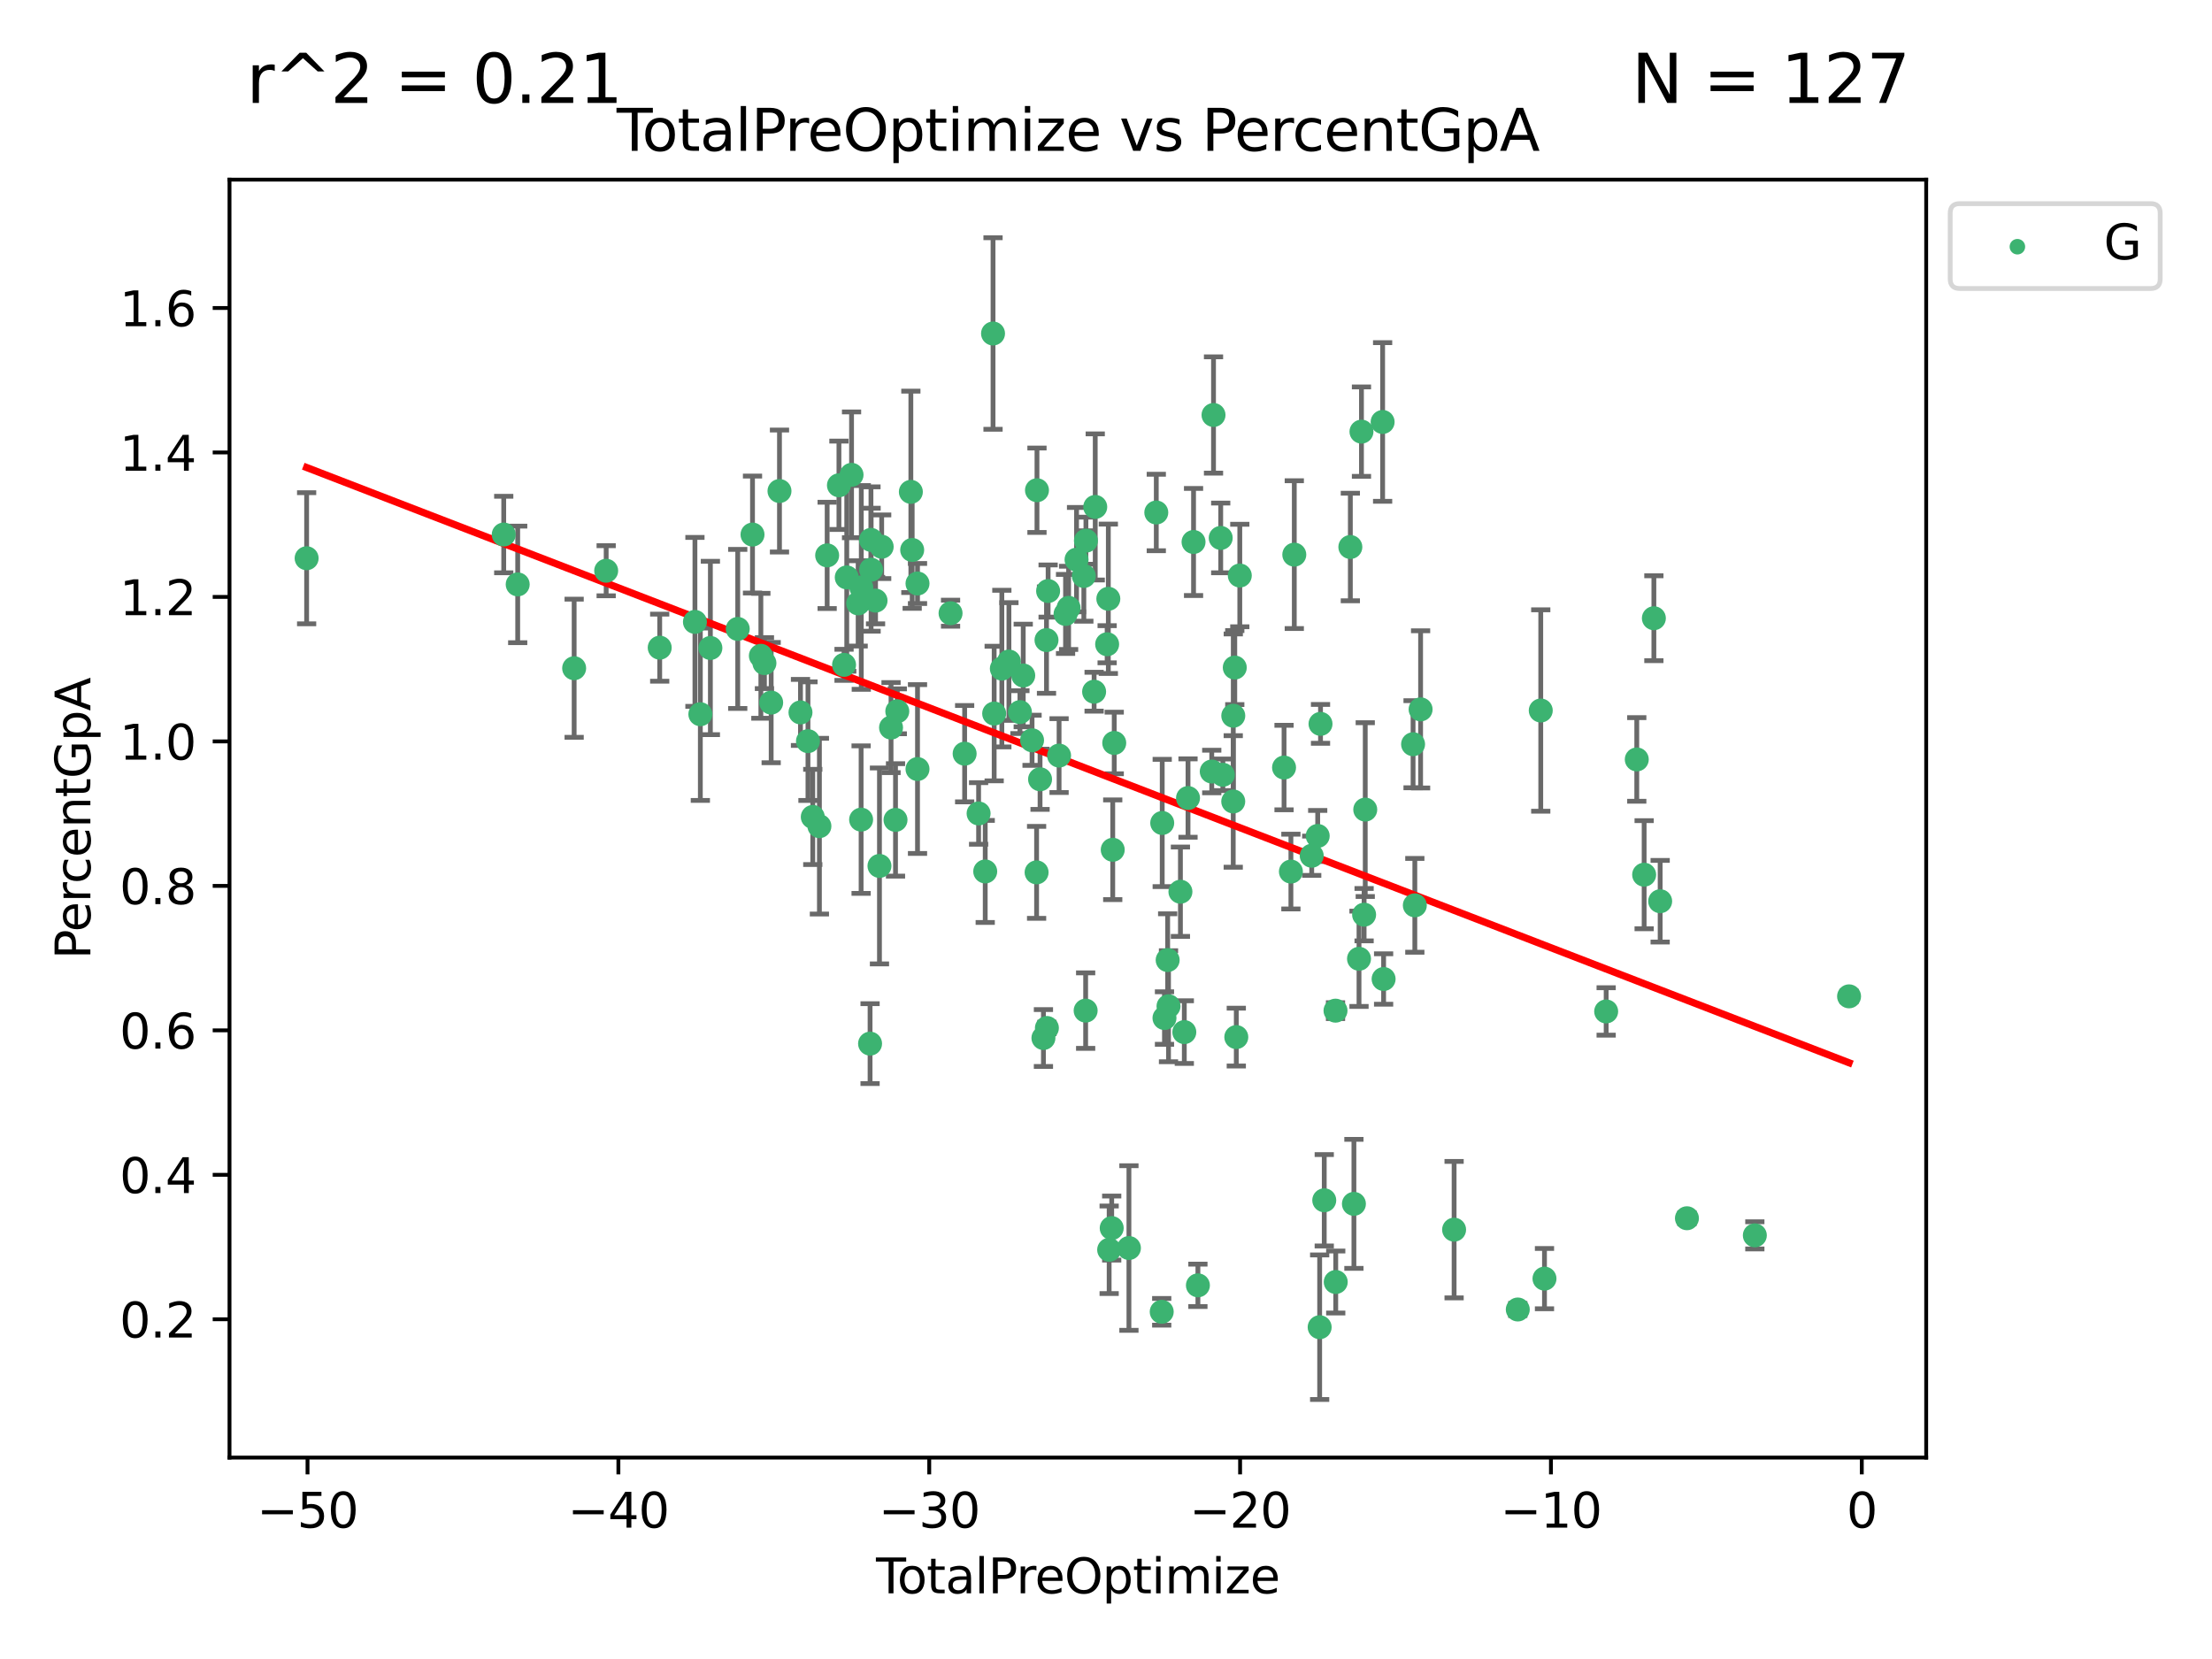 <?xml version="1.0" encoding="utf-8" standalone="no"?>
<!DOCTYPE svg PUBLIC "-//W3C//DTD SVG 1.1//EN"
  "http://www.w3.org/Graphics/SVG/1.1/DTD/svg11.dtd">
<svg xmlns:xlink="http://www.w3.org/1999/xlink" width="460.8pt" height="345.6pt" viewBox="0 0 460.8 345.6" xmlns="http://www.w3.org/2000/svg" version="1.1">
 <defs>
  <style type="text/css">*{stroke-linejoin: round; stroke-linecap: butt}</style>
 </defs>
 <g id="figure_1">
  <g id="patch_1">
   <path d="M 0 345.6 
L 460.8 345.6 
L 460.8 0 
L 0 0 
z
" style="fill: #ffffff"/>
  </g>
  <g id="axes_1">
   <g id="patch_2">
    <path d="M 47.81 303.64 
L 401.26 303.64 
L 401.26 37.422 
L 47.81 37.422 
z
" style="fill: #ffffff"/>
   </g>
   <g id="PathCollection_1">
    <defs>
     <path id="m572e1de4d8" d="M 0 1.118 
C 0.297 1.118 0.581 1 0.791 0.791 
C 1 0.581 1.118 0.297 1.118 0 
C 1.118 -0.297 1 -0.581 0.791 -0.791 
C 0.581 -1 0.297 -1.118 0 -1.118 
C -0.297 -1.118 -0.581 -1 -0.791 -0.791 
C -1 -0.581 -1.118 -0.297 -1.118 0 
C -1.118 0.297 -1 0.581 -0.791 0.791 
C -0.581 1 -0.297 1.118 0 1.118 
z
" style="stroke: #3cb371"/>
    </defs>
    <g clip-path="url(#p3fd68fc39a)">
     <use xlink:href="#m572e1de4d8" x="63.876" y="116.291" style="fill: #3cb371; stroke: #3cb371"/>
     <use xlink:href="#m572e1de4d8" x="104.936" y="111.353" style="fill: #3cb371; stroke: #3cb371"/>
     <use xlink:href="#m572e1de4d8" x="107.846" y="121.742" style="fill: #3cb371; stroke: #3cb371"/>
     <use xlink:href="#m572e1de4d8" x="119.606" y="139.202" style="fill: #3cb371; stroke: #3cb371"/>
     <use xlink:href="#m572e1de4d8" x="126.277" y="118.895" style="fill: #3cb371; stroke: #3cb371"/>
     <use xlink:href="#m572e1de4d8" x="137.429" y="134.921" style="fill: #3cb371; stroke: #3cb371"/>
     <use xlink:href="#m572e1de4d8" x="144.768" y="129.553" style="fill: #3cb371; stroke: #3cb371"/>
     <use xlink:href="#m572e1de4d8" x="145.895" y="148.785" style="fill: #3cb371; stroke: #3cb371"/>
     <use xlink:href="#m572e1de4d8" x="147.986" y="134.985" style="fill: #3cb371; stroke: #3cb371"/>
     <use xlink:href="#m572e1de4d8" x="153.683" y="131.015" style="fill: #3cb371; stroke: #3cb371"/>
     <use xlink:href="#m572e1de4d8" x="156.762" y="111.359" style="fill: #3cb371; stroke: #3cb371"/>
     <use xlink:href="#m572e1de4d8" x="158.502" y="136.615" style="fill: #3cb371; stroke: #3cb371"/>
     <use xlink:href="#m572e1de4d8" x="159.246" y="138.137" style="fill: #3cb371; stroke: #3cb371"/>
     <use xlink:href="#m572e1de4d8" x="160.649" y="146.362" style="fill: #3cb371; stroke: #3cb371"/>
     <use xlink:href="#m572e1de4d8" x="162.381" y="102.29" style="fill: #3cb371; stroke: #3cb371"/>
     <use xlink:href="#m572e1de4d8" x="166.756" y="148.412" style="fill: #3cb371; stroke: #3cb371"/>
     <use xlink:href="#m572e1de4d8" x="168.315" y="154.395" style="fill: #3cb371; stroke: #3cb371"/>
     <use xlink:href="#m572e1de4d8" x="169.317" y="170.182" style="fill: #3cb371; stroke: #3cb371"/>
     <use xlink:href="#m572e1de4d8" x="170.698" y="172.104" style="fill: #3cb371; stroke: #3cb371"/>
     <use xlink:href="#m572e1de4d8" x="172.311" y="115.697" style="fill: #3cb371; stroke: #3cb371"/>
     <use xlink:href="#m572e1de4d8" x="174.765" y="101.095" style="fill: #3cb371; stroke: #3cb371"/>
     <use xlink:href="#m572e1de4d8" x="175.832" y="138.499" style="fill: #3cb371; stroke: #3cb371"/>
     <use xlink:href="#m572e1de4d8" x="176.394" y="120.285" style="fill: #3cb371; stroke: #3cb371"/>
     <use xlink:href="#m572e1de4d8" x="177.393" y="98.917" style="fill: #3cb371; stroke: #3cb371"/>
     <use xlink:href="#m572e1de4d8" x="178.769" y="125.697" style="fill: #3cb371; stroke: #3cb371"/>
     <use xlink:href="#m572e1de4d8" x="179.385" y="170.743" style="fill: #3cb371; stroke: #3cb371"/>
     <use xlink:href="#m572e1de4d8" x="179.423" y="122.372" style="fill: #3cb371; stroke: #3cb371"/>
     <use xlink:href="#m572e1de4d8" x="181.251" y="217.408" style="fill: #3cb371; stroke: #3cb371"/>
     <use xlink:href="#m572e1de4d8" x="181.438" y="112.463" style="fill: #3cb371; stroke: #3cb371"/>
     <use xlink:href="#m572e1de4d8" x="181.465" y="118.677" style="fill: #3cb371; stroke: #3cb371"/>
     <use xlink:href="#m572e1de4d8" x="182.394" y="125.118" style="fill: #3cb371; stroke: #3cb371"/>
     <use xlink:href="#m572e1de4d8" x="183.21" y="180.39" style="fill: #3cb371; stroke: #3cb371"/>
     <use xlink:href="#m572e1de4d8" x="183.67" y="113.896" style="fill: #3cb371; stroke: #3cb371"/>
     <use xlink:href="#m572e1de4d8" x="185.621" y="151.571" style="fill: #3cb371; stroke: #3cb371"/>
     <use xlink:href="#m572e1de4d8" x="186.552" y="170.8" style="fill: #3cb371; stroke: #3cb371"/>
     <use xlink:href="#m572e1de4d8" x="186.923" y="148.177" style="fill: #3cb371; stroke: #3cb371"/>
     <use xlink:href="#m572e1de4d8" x="189.749" y="102.463" style="fill: #3cb371; stroke: #3cb371"/>
     <use xlink:href="#m572e1de4d8" x="190.025" y="114.567" style="fill: #3cb371; stroke: #3cb371"/>
     <use xlink:href="#m572e1de4d8" x="191.134" y="121.554" style="fill: #3cb371; stroke: #3cb371"/>
     <use xlink:href="#m572e1de4d8" x="191.134" y="160.204" style="fill: #3cb371; stroke: #3cb371"/>
     <use xlink:href="#m572e1de4d8" x="198.018" y="127.743" style="fill: #3cb371; stroke: #3cb371"/>
     <use xlink:href="#m572e1de4d8" x="200.952" y="157.007" style="fill: #3cb371; stroke: #3cb371"/>
     <use xlink:href="#m572e1de4d8" x="203.861" y="169.458" style="fill: #3cb371; stroke: #3cb371"/>
     <use xlink:href="#m572e1de4d8" x="205.24" y="181.537" style="fill: #3cb371; stroke: #3cb371"/>
     <use xlink:href="#m572e1de4d8" x="206.866" y="69.475" style="fill: #3cb371; stroke: #3cb371"/>
     <use xlink:href="#m572e1de4d8" x="207.104" y="148.645" style="fill: #3cb371; stroke: #3cb371"/>
     <use xlink:href="#m572e1de4d8" x="208.703" y="139.282" style="fill: #3cb371; stroke: #3cb371"/>
     <use xlink:href="#m572e1de4d8" x="210.178" y="137.809" style="fill: #3cb371; stroke: #3cb371"/>
     <use xlink:href="#m572e1de4d8" x="212.47" y="148.345" style="fill: #3cb371; stroke: #3cb371"/>
     <use xlink:href="#m572e1de4d8" x="213.159" y="140.717" style="fill: #3cb371; stroke: #3cb371"/>
     <use xlink:href="#m572e1de4d8" x="214.996" y="154.214" style="fill: #3cb371; stroke: #3cb371"/>
     <use xlink:href="#m572e1de4d8" x="215.942" y="181.73" style="fill: #3cb371; stroke: #3cb371"/>
     <use xlink:href="#m572e1de4d8" x="216.021" y="102.123" style="fill: #3cb371; stroke: #3cb371"/>
     <use xlink:href="#m572e1de4d8" x="216.664" y="162.339" style="fill: #3cb371; stroke: #3cb371"/>
     <use xlink:href="#m572e1de4d8" x="217.366" y="216.239" style="fill: #3cb371; stroke: #3cb371"/>
     <use xlink:href="#m572e1de4d8" x="218.006" y="133.342" style="fill: #3cb371; stroke: #3cb371"/>
     <use xlink:href="#m572e1de4d8" x="218.089" y="214.147" style="fill: #3cb371; stroke: #3cb371"/>
     <use xlink:href="#m572e1de4d8" x="218.342" y="123.124" style="fill: #3cb371; stroke: #3cb371"/>
     <use xlink:href="#m572e1de4d8" x="220.626" y="157.403" style="fill: #3cb371; stroke: #3cb371"/>
     <use xlink:href="#m572e1de4d8" x="221.974" y="127.897" style="fill: #3cb371; stroke: #3cb371"/>
     <use xlink:href="#m572e1de4d8" x="222.612" y="126.628" style="fill: #3cb371; stroke: #3cb371"/>
     <use xlink:href="#m572e1de4d8" x="224.264" y="116.585" style="fill: #3cb371; stroke: #3cb371"/>
     <use xlink:href="#m572e1de4d8" x="225.784" y="119.988" style="fill: #3cb371; stroke: #3cb371"/>
     <use xlink:href="#m572e1de4d8" x="226.16" y="210.529" style="fill: #3cb371; stroke: #3cb371"/>
     <use xlink:href="#m572e1de4d8" x="226.218" y="112.635" style="fill: #3cb371; stroke: #3cb371"/>
     <use xlink:href="#m572e1de4d8" x="227.924" y="144.094" style="fill: #3cb371; stroke: #3cb371"/>
     <use xlink:href="#m572e1de4d8" x="228.158" y="105.603" style="fill: #3cb371; stroke: #3cb371"/>
     <use xlink:href="#m572e1de4d8" x="230.638" y="134.208" style="fill: #3cb371; stroke: #3cb371"/>
     <use xlink:href="#m572e1de4d8" x="230.886" y="124.739" style="fill: #3cb371; stroke: #3cb371"/>
     <use xlink:href="#m572e1de4d8" x="231.057" y="260.355" style="fill: #3cb371; stroke: #3cb371"/>
     <use xlink:href="#m572e1de4d8" x="231.589" y="255.834" style="fill: #3cb371; stroke: #3cb371"/>
     <use xlink:href="#m572e1de4d8" x="231.803" y="177.022" style="fill: #3cb371; stroke: #3cb371"/>
     <use xlink:href="#m572e1de4d8" x="232.116" y="154.77" style="fill: #3cb371; stroke: #3cb371"/>
     <use xlink:href="#m572e1de4d8" x="235.177" y="259.986" style="fill: #3cb371; stroke: #3cb371"/>
     <use xlink:href="#m572e1de4d8" x="240.877" y="106.763" style="fill: #3cb371; stroke: #3cb371"/>
     <use xlink:href="#m572e1de4d8" x="242.007" y="273.271" style="fill: #3cb371; stroke: #3cb371"/>
     <use xlink:href="#m572e1de4d8" x="242.111" y="171.441" style="fill: #3cb371; stroke: #3cb371"/>
     <use xlink:href="#m572e1de4d8" x="242.583" y="212.075" style="fill: #3cb371; stroke: #3cb371"/>
     <use xlink:href="#m572e1de4d8" x="243.245" y="199.997" style="fill: #3cb371; stroke: #3cb371"/>
     <use xlink:href="#m572e1de4d8" x="243.422" y="209.618" style="fill: #3cb371; stroke: #3cb371"/>
     <use xlink:href="#m572e1de4d8" x="245.904" y="185.761" style="fill: #3cb371; stroke: #3cb371"/>
     <use xlink:href="#m572e1de4d8" x="246.713" y="215.006" style="fill: #3cb371; stroke: #3cb371"/>
     <use xlink:href="#m572e1de4d8" x="247.485" y="166.246" style="fill: #3cb371; stroke: #3cb371"/>
     <use xlink:href="#m572e1de4d8" x="248.638" y="112.906" style="fill: #3cb371; stroke: #3cb371"/>
     <use xlink:href="#m572e1de4d8" x="249.547" y="267.76" style="fill: #3cb371; stroke: #3cb371"/>
     <use xlink:href="#m572e1de4d8" x="252.43" y="160.72" style="fill: #3cb371; stroke: #3cb371"/>
     <use xlink:href="#m572e1de4d8" x="252.798" y="86.449" style="fill: #3cb371; stroke: #3cb371"/>
     <use xlink:href="#m572e1de4d8" x="254.297" y="112.061" style="fill: #3cb371; stroke: #3cb371"/>
     <use xlink:href="#m572e1de4d8" x="254.745" y="161.403" style="fill: #3cb371; stroke: #3cb371"/>
     <use xlink:href="#m572e1de4d8" x="256.906" y="166.957" style="fill: #3cb371; stroke: #3cb371"/>
     <use xlink:href="#m572e1de4d8" x="256.914" y="149.102" style="fill: #3cb371; stroke: #3cb371"/>
     <use xlink:href="#m572e1de4d8" x="257.226" y="139.064" style="fill: #3cb371; stroke: #3cb371"/>
     <use xlink:href="#m572e1de4d8" x="257.543" y="216.043" style="fill: #3cb371; stroke: #3cb371"/>
     <use xlink:href="#m572e1de4d8" x="258.273" y="119.893" style="fill: #3cb371; stroke: #3cb371"/>
     <use xlink:href="#m572e1de4d8" x="267.49" y="159.893" style="fill: #3cb371; stroke: #3cb371"/>
     <use xlink:href="#m572e1de4d8" x="268.919" y="181.566" style="fill: #3cb371; stroke: #3cb371"/>
     <use xlink:href="#m572e1de4d8" x="269.625" y="115.542" style="fill: #3cb371; stroke: #3cb371"/>
     <use xlink:href="#m572e1de4d8" x="273.255" y="178.266" style="fill: #3cb371; stroke: #3cb371"/>
     <use xlink:href="#m572e1de4d8" x="274.501" y="174.141" style="fill: #3cb371; stroke: #3cb371"/>
     <use xlink:href="#m572e1de4d8" x="274.909" y="276.483" style="fill: #3cb371; stroke: #3cb371"/>
     <use xlink:href="#m572e1de4d8" x="275.088" y="150.795" style="fill: #3cb371; stroke: #3cb371"/>
     <use xlink:href="#m572e1de4d8" x="275.866" y="250.041" style="fill: #3cb371; stroke: #3cb371"/>
     <use xlink:href="#m572e1de4d8" x="278.211" y="210.538" style="fill: #3cb371; stroke: #3cb371"/>
     <use xlink:href="#m572e1de4d8" x="278.259" y="267.065" style="fill: #3cb371; stroke: #3cb371"/>
     <use xlink:href="#m572e1de4d8" x="281.302" y="113.952" style="fill: #3cb371; stroke: #3cb371"/>
     <use xlink:href="#m572e1de4d8" x="282.045" y="250.785" style="fill: #3cb371; stroke: #3cb371"/>
     <use xlink:href="#m572e1de4d8" x="283.107" y="199.734" style="fill: #3cb371; stroke: #3cb371"/>
     <use xlink:href="#m572e1de4d8" x="283.619" y="89.917" style="fill: #3cb371; stroke: #3cb371"/>
     <use xlink:href="#m572e1de4d8" x="284.168" y="190.544" style="fill: #3cb371; stroke: #3cb371"/>
     <use xlink:href="#m572e1de4d8" x="284.406" y="168.654" style="fill: #3cb371; stroke: #3cb371"/>
     <use xlink:href="#m572e1de4d8" x="288.026" y="87.905" style="fill: #3cb371; stroke: #3cb371"/>
     <use xlink:href="#m572e1de4d8" x="288.231" y="203.945" style="fill: #3cb371; stroke: #3cb371"/>
     <use xlink:href="#m572e1de4d8" x="294.37" y="155.034" style="fill: #3cb371; stroke: #3cb371"/>
     <use xlink:href="#m572e1de4d8" x="294.734" y="188.597" style="fill: #3cb371; stroke: #3cb371"/>
     <use xlink:href="#m572e1de4d8" x="295.937" y="147.773" style="fill: #3cb371; stroke: #3cb371"/>
     <use xlink:href="#m572e1de4d8" x="302.916" y="256.16" style="fill: #3cb371; stroke: #3cb371"/>
     <use xlink:href="#m572e1de4d8" x="316.182" y="272.791" style="fill: #3cb371; stroke: #3cb371"/>
     <use xlink:href="#m572e1de4d8" x="320.968" y="148.012" style="fill: #3cb371; stroke: #3cb371"/>
     <use xlink:href="#m572e1de4d8" x="321.745" y="266.36" style="fill: #3cb371; stroke: #3cb371"/>
     <use xlink:href="#m572e1de4d8" x="334.593" y="210.703" style="fill: #3cb371; stroke: #3cb371"/>
     <use xlink:href="#m572e1de4d8" x="340.97" y="158.203" style="fill: #3cb371; stroke: #3cb371"/>
     <use xlink:href="#m572e1de4d8" x="342.505" y="182.215" style="fill: #3cb371; stroke: #3cb371"/>
     <use xlink:href="#m572e1de4d8" x="344.532" y="128.788" style="fill: #3cb371; stroke: #3cb371"/>
     <use xlink:href="#m572e1de4d8" x="345.842" y="187.742" style="fill: #3cb371; stroke: #3cb371"/>
     <use xlink:href="#m572e1de4d8" x="351.419" y="253.783" style="fill: #3cb371; stroke: #3cb371"/>
     <use xlink:href="#m572e1de4d8" x="365.565" y="257.347" style="fill: #3cb371; stroke: #3cb371"/>
     <use xlink:href="#m572e1de4d8" x="385.194" y="207.557" style="fill: #3cb371; stroke: #3cb371"/>
    </g>
   </g>
   <g id="matplotlib.axis_1">
    <g id="xtick_1">
     <g id="line2d_1">
      <defs>
       <path id="m42afed7e54" d="M 0 0 
L 0 3.5 
" style="stroke: #000000; stroke-width: 0.8"/>
      </defs>
      <g>
       <use xlink:href="#m42afed7e54" x="64.063" y="303.64" style="stroke: #000000; stroke-width: 0.8"/>
      </g>
     </g>
     <g id="text_1">
      <!-- −50 -->
      <g transform="translate(53.511 318.238)scale(0.1 -0.1)">
       <defs>
        <path id="DejaVuSans-2212" d="M 678 2272 
L 4684 2272 
L 4684 1741 
L 678 1741 
L 678 2272 
z
" transform="scale(0.016)"/>
        <path id="DejaVuSans-35" d="M 691 4666 
L 3169 4666 
L 3169 4134 
L 1269 4134 
L 1269 2991 
Q 1406 3038 1543 3061 
Q 1681 3084 1819 3084 
Q 2600 3084 3056 2656 
Q 3513 2228 3513 1497 
Q 3513 744 3044 326 
Q 2575 -91 1722 -91 
Q 1428 -91 1123 -41 
Q 819 9 494 109 
L 494 744 
Q 775 591 1075 516 
Q 1375 441 1709 441 
Q 2250 441 2565 725 
Q 2881 1009 2881 1497 
Q 2881 1984 2565 2268 
Q 2250 2553 1709 2553 
Q 1456 2553 1204 2497 
Q 953 2441 691 2322 
L 691 4666 
z
" transform="scale(0.016)"/>
        <path id="DejaVuSans-30" d="M 2034 4250 
Q 1547 4250 1301 3770 
Q 1056 3291 1056 2328 
Q 1056 1369 1301 889 
Q 1547 409 2034 409 
Q 2525 409 2770 889 
Q 3016 1369 3016 2328 
Q 3016 3291 2770 3770 
Q 2525 4250 2034 4250 
z
M 2034 4750 
Q 2819 4750 3233 4129 
Q 3647 3509 3647 2328 
Q 3647 1150 3233 529 
Q 2819 -91 2034 -91 
Q 1250 -91 836 529 
Q 422 1150 422 2328 
Q 422 3509 836 4129 
Q 1250 4750 2034 4750 
z
" transform="scale(0.016)"/>
       </defs>
       <use xlink:href="#DejaVuSans-2212"/>
       <use xlink:href="#DejaVuSans-35" x="83.789"/>
       <use xlink:href="#DejaVuSans-30" x="147.412"/>
      </g>
     </g>
    </g>
    <g id="xtick_2">
     <g id="line2d_2">
      <g>
       <use xlink:href="#m42afed7e54" x="128.82" y="303.64" style="stroke: #000000; stroke-width: 0.8"/>
      </g>
     </g>
     <g id="text_2">
      <!-- −40 -->
      <g transform="translate(118.268 318.238)scale(0.1 -0.1)">
       <defs>
        <path id="DejaVuSans-34" d="M 2419 4116 
L 825 1625 
L 2419 1625 
L 2419 4116 
z
M 2253 4666 
L 3047 4666 
L 3047 1625 
L 3713 1625 
L 3713 1100 
L 3047 1100 
L 3047 0 
L 2419 0 
L 2419 1100 
L 313 1100 
L 313 1709 
L 2253 4666 
z
" transform="scale(0.016)"/>
       </defs>
       <use xlink:href="#DejaVuSans-2212"/>
       <use xlink:href="#DejaVuSans-34" x="83.789"/>
       <use xlink:href="#DejaVuSans-30" x="147.412"/>
      </g>
     </g>
    </g>
    <g id="xtick_3">
     <g id="line2d_3">
      <g>
       <use xlink:href="#m42afed7e54" x="193.577" y="303.64" style="stroke: #000000; stroke-width: 0.8"/>
      </g>
     </g>
     <g id="text_3">
      <!-- −30 -->
      <g transform="translate(183.024 318.238)scale(0.1 -0.1)">
       <defs>
        <path id="DejaVuSans-33" d="M 2597 2516 
Q 3050 2419 3304 2112 
Q 3559 1806 3559 1356 
Q 3559 666 3084 287 
Q 2609 -91 1734 -91 
Q 1441 -91 1130 -33 
Q 819 25 488 141 
L 488 750 
Q 750 597 1062 519 
Q 1375 441 1716 441 
Q 2309 441 2620 675 
Q 2931 909 2931 1356 
Q 2931 1769 2642 2001 
Q 2353 2234 1838 2234 
L 1294 2234 
L 1294 2753 
L 1863 2753 
Q 2328 2753 2575 2939 
Q 2822 3125 2822 3475 
Q 2822 3834 2567 4026 
Q 2313 4219 1838 4219 
Q 1578 4219 1281 4162 
Q 984 4106 628 3988 
L 628 4550 
Q 988 4650 1302 4700 
Q 1616 4750 1894 4750 
Q 2613 4750 3031 4423 
Q 3450 4097 3450 3541 
Q 3450 3153 3228 2886 
Q 3006 2619 2597 2516 
z
" transform="scale(0.016)"/>
       </defs>
       <use xlink:href="#DejaVuSans-2212"/>
       <use xlink:href="#DejaVuSans-33" x="83.789"/>
       <use xlink:href="#DejaVuSans-30" x="147.412"/>
      </g>
     </g>
    </g>
    <g id="xtick_4">
     <g id="line2d_4">
      <g>
       <use xlink:href="#m42afed7e54" x="258.334" y="303.64" style="stroke: #000000; stroke-width: 0.8"/>
      </g>
     </g>
     <g id="text_4">
      <!-- −20 -->
      <g transform="translate(247.781 318.238)scale(0.1 -0.1)">
       <defs>
        <path id="DejaVuSans-32" d="M 1228 531 
L 3431 531 
L 3431 0 
L 469 0 
L 469 531 
Q 828 903 1448 1529 
Q 2069 2156 2228 2338 
Q 2531 2678 2651 2914 
Q 2772 3150 2772 3378 
Q 2772 3750 2511 3984 
Q 2250 4219 1831 4219 
Q 1534 4219 1204 4116 
Q 875 4013 500 3803 
L 500 4441 
Q 881 4594 1212 4672 
Q 1544 4750 1819 4750 
Q 2544 4750 2975 4387 
Q 3406 4025 3406 3419 
Q 3406 3131 3298 2873 
Q 3191 2616 2906 2266 
Q 2828 2175 2409 1742 
Q 1991 1309 1228 531 
z
" transform="scale(0.016)"/>
       </defs>
       <use xlink:href="#DejaVuSans-2212"/>
       <use xlink:href="#DejaVuSans-32" x="83.789"/>
       <use xlink:href="#DejaVuSans-30" x="147.412"/>
      </g>
     </g>
    </g>
    <g id="xtick_5">
     <g id="line2d_5">
      <g>
       <use xlink:href="#m42afed7e54" x="323.091" y="303.64" style="stroke: #000000; stroke-width: 0.8"/>
      </g>
     </g>
     <g id="text_5">
      <!-- −10 -->
      <g transform="translate(312.538 318.238)scale(0.1 -0.1)">
       <defs>
        <path id="DejaVuSans-31" d="M 794 531 
L 1825 531 
L 1825 4091 
L 703 3866 
L 703 4441 
L 1819 4666 
L 2450 4666 
L 2450 531 
L 3481 531 
L 3481 0 
L 794 0 
L 794 531 
z
" transform="scale(0.016)"/>
       </defs>
       <use xlink:href="#DejaVuSans-2212"/>
       <use xlink:href="#DejaVuSans-31" x="83.789"/>
       <use xlink:href="#DejaVuSans-30" x="147.412"/>
      </g>
     </g>
    </g>
    <g id="xtick_6">
     <g id="line2d_6">
      <g>
       <use xlink:href="#m42afed7e54" x="387.847" y="303.64" style="stroke: #000000; stroke-width: 0.8"/>
      </g>
     </g>
     <g id="text_6">
      <!-- 0 -->
      <g transform="translate(384.666 318.238)scale(0.1 -0.1)">
       <use xlink:href="#DejaVuSans-30"/>
      </g>
     </g>
    </g>
    <g id="text_7">
     <!-- TotalPreOptimize -->
     <g transform="translate(182.492 331.917)scale(0.1 -0.1)">
      <defs>
       <path id="DejaVuSans-54" d="M -19 4666 
L 3928 4666 
L 3928 4134 
L 2272 4134 
L 2272 0 
L 1638 0 
L 1638 4134 
L -19 4134 
L -19 4666 
z
" transform="scale(0.016)"/>
       <path id="DejaVuSans-6f" d="M 1959 3097 
Q 1497 3097 1228 2736 
Q 959 2375 959 1747 
Q 959 1119 1226 758 
Q 1494 397 1959 397 
Q 2419 397 2687 759 
Q 2956 1122 2956 1747 
Q 2956 2369 2687 2733 
Q 2419 3097 1959 3097 
z
M 1959 3584 
Q 2709 3584 3137 3096 
Q 3566 2609 3566 1747 
Q 3566 888 3137 398 
Q 2709 -91 1959 -91 
Q 1206 -91 779 398 
Q 353 888 353 1747 
Q 353 2609 779 3096 
Q 1206 3584 1959 3584 
z
" transform="scale(0.016)"/>
       <path id="DejaVuSans-74" d="M 1172 4494 
L 1172 3500 
L 2356 3500 
L 2356 3053 
L 1172 3053 
L 1172 1153 
Q 1172 725 1289 603 
Q 1406 481 1766 481 
L 2356 481 
L 2356 0 
L 1766 0 
Q 1100 0 847 248 
Q 594 497 594 1153 
L 594 3053 
L 172 3053 
L 172 3500 
L 594 3500 
L 594 4494 
L 1172 4494 
z
" transform="scale(0.016)"/>
       <path id="DejaVuSans-61" d="M 2194 1759 
Q 1497 1759 1228 1600 
Q 959 1441 959 1056 
Q 959 750 1161 570 
Q 1363 391 1709 391 
Q 2188 391 2477 730 
Q 2766 1069 2766 1631 
L 2766 1759 
L 2194 1759 
z
M 3341 1997 
L 3341 0 
L 2766 0 
L 2766 531 
Q 2569 213 2275 61 
Q 1981 -91 1556 -91 
Q 1019 -91 701 211 
Q 384 513 384 1019 
Q 384 1609 779 1909 
Q 1175 2209 1959 2209 
L 2766 2209 
L 2766 2266 
Q 2766 2663 2505 2880 
Q 2244 3097 1772 3097 
Q 1472 3097 1187 3025 
Q 903 2953 641 2809 
L 641 3341 
Q 956 3463 1253 3523 
Q 1550 3584 1831 3584 
Q 2591 3584 2966 3190 
Q 3341 2797 3341 1997 
z
" transform="scale(0.016)"/>
       <path id="DejaVuSans-6c" d="M 603 4863 
L 1178 4863 
L 1178 0 
L 603 0 
L 603 4863 
z
" transform="scale(0.016)"/>
       <path id="DejaVuSans-50" d="M 1259 4147 
L 1259 2394 
L 2053 2394 
Q 2494 2394 2734 2622 
Q 2975 2850 2975 3272 
Q 2975 3691 2734 3919 
Q 2494 4147 2053 4147 
L 1259 4147 
z
M 628 4666 
L 2053 4666 
Q 2838 4666 3239 4311 
Q 3641 3956 3641 3272 
Q 3641 2581 3239 2228 
Q 2838 1875 2053 1875 
L 1259 1875 
L 1259 0 
L 628 0 
L 628 4666 
z
" transform="scale(0.016)"/>
       <path id="DejaVuSans-72" d="M 2631 2963 
Q 2534 3019 2420 3045 
Q 2306 3072 2169 3072 
Q 1681 3072 1420 2755 
Q 1159 2438 1159 1844 
L 1159 0 
L 581 0 
L 581 3500 
L 1159 3500 
L 1159 2956 
Q 1341 3275 1631 3429 
Q 1922 3584 2338 3584 
Q 2397 3584 2469 3576 
Q 2541 3569 2628 3553 
L 2631 2963 
z
" transform="scale(0.016)"/>
       <path id="DejaVuSans-65" d="M 3597 1894 
L 3597 1613 
L 953 1613 
Q 991 1019 1311 708 
Q 1631 397 2203 397 
Q 2534 397 2845 478 
Q 3156 559 3463 722 
L 3463 178 
Q 3153 47 2828 -22 
Q 2503 -91 2169 -91 
Q 1331 -91 842 396 
Q 353 884 353 1716 
Q 353 2575 817 3079 
Q 1281 3584 2069 3584 
Q 2775 3584 3186 3129 
Q 3597 2675 3597 1894 
z
M 3022 2063 
Q 3016 2534 2758 2815 
Q 2500 3097 2075 3097 
Q 1594 3097 1305 2825 
Q 1016 2553 972 2059 
L 3022 2063 
z
" transform="scale(0.016)"/>
       <path id="DejaVuSans-4f" d="M 2522 4238 
Q 1834 4238 1429 3725 
Q 1025 3213 1025 2328 
Q 1025 1447 1429 934 
Q 1834 422 2522 422 
Q 3209 422 3611 934 
Q 4013 1447 4013 2328 
Q 4013 3213 3611 3725 
Q 3209 4238 2522 4238 
z
M 2522 4750 
Q 3503 4750 4090 4092 
Q 4678 3434 4678 2328 
Q 4678 1225 4090 567 
Q 3503 -91 2522 -91 
Q 1538 -91 948 565 
Q 359 1222 359 2328 
Q 359 3434 948 4092 
Q 1538 4750 2522 4750 
z
" transform="scale(0.016)"/>
       <path id="DejaVuSans-70" d="M 1159 525 
L 1159 -1331 
L 581 -1331 
L 581 3500 
L 1159 3500 
L 1159 2969 
Q 1341 3281 1617 3432 
Q 1894 3584 2278 3584 
Q 2916 3584 3314 3078 
Q 3713 2572 3713 1747 
Q 3713 922 3314 415 
Q 2916 -91 2278 -91 
Q 1894 -91 1617 61 
Q 1341 213 1159 525 
z
M 3116 1747 
Q 3116 2381 2855 2742 
Q 2594 3103 2138 3103 
Q 1681 3103 1420 2742 
Q 1159 2381 1159 1747 
Q 1159 1113 1420 752 
Q 1681 391 2138 391 
Q 2594 391 2855 752 
Q 3116 1113 3116 1747 
z
" transform="scale(0.016)"/>
       <path id="DejaVuSans-69" d="M 603 3500 
L 1178 3500 
L 1178 0 
L 603 0 
L 603 3500 
z
M 603 4863 
L 1178 4863 
L 1178 4134 
L 603 4134 
L 603 4863 
z
" transform="scale(0.016)"/>
       <path id="DejaVuSans-6d" d="M 3328 2828 
Q 3544 3216 3844 3400 
Q 4144 3584 4550 3584 
Q 5097 3584 5394 3201 
Q 5691 2819 5691 2113 
L 5691 0 
L 5113 0 
L 5113 2094 
Q 5113 2597 4934 2840 
Q 4756 3084 4391 3084 
Q 3944 3084 3684 2787 
Q 3425 2491 3425 1978 
L 3425 0 
L 2847 0 
L 2847 2094 
Q 2847 2600 2669 2842 
Q 2491 3084 2119 3084 
Q 1678 3084 1418 2786 
Q 1159 2488 1159 1978 
L 1159 0 
L 581 0 
L 581 3500 
L 1159 3500 
L 1159 2956 
Q 1356 3278 1631 3431 
Q 1906 3584 2284 3584 
Q 2666 3584 2933 3390 
Q 3200 3197 3328 2828 
z
" transform="scale(0.016)"/>
       <path id="DejaVuSans-7a" d="M 353 3500 
L 3084 3500 
L 3084 2975 
L 922 459 
L 3084 459 
L 3084 0 
L 275 0 
L 275 525 
L 2438 3041 
L 353 3041 
L 353 3500 
z
" transform="scale(0.016)"/>
      </defs>
      <use xlink:href="#DejaVuSans-54"/>
      <use xlink:href="#DejaVuSans-6f" x="44.084"/>
      <use xlink:href="#DejaVuSans-74" x="105.266"/>
      <use xlink:href="#DejaVuSans-61" x="144.475"/>
      <use xlink:href="#DejaVuSans-6c" x="205.754"/>
      <use xlink:href="#DejaVuSans-50" x="233.537"/>
      <use xlink:href="#DejaVuSans-72" x="292.09"/>
      <use xlink:href="#DejaVuSans-65" x="330.953"/>
      <use xlink:href="#DejaVuSans-4f" x="392.477"/>
      <use xlink:href="#DejaVuSans-70" x="471.188"/>
      <use xlink:href="#DejaVuSans-74" x="534.664"/>
      <use xlink:href="#DejaVuSans-69" x="573.873"/>
      <use xlink:href="#DejaVuSans-6d" x="601.656"/>
      <use xlink:href="#DejaVuSans-69" x="699.068"/>
      <use xlink:href="#DejaVuSans-7a" x="726.852"/>
      <use xlink:href="#DejaVuSans-65" x="779.342"/>
     </g>
    </g>
   </g>
   <g id="matplotlib.axis_2">
    <g id="ytick_1">
     <g id="line2d_7">
      <defs>
       <path id="mb6047aa4a8" d="M 0 0 
L -3.5 0 
" style="stroke: #000000; stroke-width: 0.8"/>
      </defs>
      <g>
       <use xlink:href="#mb6047aa4a8" x="47.81" y="274.831" style="stroke: #000000; stroke-width: 0.8"/>
      </g>
     </g>
     <g id="text_8">
      <!-- 0.2 -->
      <g transform="translate(24.907 278.63)scale(0.1 -0.1)">
       <defs>
        <path id="DejaVuSans-2e" d="M 684 794 
L 1344 794 
L 1344 0 
L 684 0 
L 684 794 
z
" transform="scale(0.016)"/>
       </defs>
       <use xlink:href="#DejaVuSans-30"/>
       <use xlink:href="#DejaVuSans-2e" x="63.623"/>
       <use xlink:href="#DejaVuSans-32" x="95.41"/>
      </g>
     </g>
    </g>
    <g id="ytick_2">
     <g id="line2d_8">
      <g>
       <use xlink:href="#mb6047aa4a8" x="47.81" y="244.735" style="stroke: #000000; stroke-width: 0.8"/>
      </g>
     </g>
     <g id="text_9">
      <!-- 0.4 -->
      <g transform="translate(24.907 248.534)scale(0.1 -0.1)">
       <use xlink:href="#DejaVuSans-30"/>
       <use xlink:href="#DejaVuSans-2e" x="63.623"/>
       <use xlink:href="#DejaVuSans-34" x="95.41"/>
      </g>
     </g>
    </g>
    <g id="ytick_3">
     <g id="line2d_9">
      <g>
       <use xlink:href="#mb6047aa4a8" x="47.81" y="214.639" style="stroke: #000000; stroke-width: 0.8"/>
      </g>
     </g>
     <g id="text_10">
      <!-- 0.6 -->
      <g transform="translate(24.907 218.438)scale(0.1 -0.1)">
       <defs>
        <path id="DejaVuSans-36" d="M 2113 2584 
Q 1688 2584 1439 2293 
Q 1191 2003 1191 1497 
Q 1191 994 1439 701 
Q 1688 409 2113 409 
Q 2538 409 2786 701 
Q 3034 994 3034 1497 
Q 3034 2003 2786 2293 
Q 2538 2584 2113 2584 
z
M 3366 4563 
L 3366 3988 
Q 3128 4100 2886 4159 
Q 2644 4219 2406 4219 
Q 1781 4219 1451 3797 
Q 1122 3375 1075 2522 
Q 1259 2794 1537 2939 
Q 1816 3084 2150 3084 
Q 2853 3084 3261 2657 
Q 3669 2231 3669 1497 
Q 3669 778 3244 343 
Q 2819 -91 2113 -91 
Q 1303 -91 875 529 
Q 447 1150 447 2328 
Q 447 3434 972 4092 
Q 1497 4750 2381 4750 
Q 2619 4750 2861 4703 
Q 3103 4656 3366 4563 
z
" transform="scale(0.016)"/>
       </defs>
       <use xlink:href="#DejaVuSans-30"/>
       <use xlink:href="#DejaVuSans-2e" x="63.623"/>
       <use xlink:href="#DejaVuSans-36" x="95.41"/>
      </g>
     </g>
    </g>
    <g id="ytick_4">
     <g id="line2d_10">
      <g>
       <use xlink:href="#mb6047aa4a8" x="47.81" y="184.543" style="stroke: #000000; stroke-width: 0.8"/>
      </g>
     </g>
     <g id="text_11">
      <!-- 0.8 -->
      <g transform="translate(24.907 188.342)scale(0.1 -0.1)">
       <defs>
        <path id="DejaVuSans-38" d="M 2034 2216 
Q 1584 2216 1326 1975 
Q 1069 1734 1069 1313 
Q 1069 891 1326 650 
Q 1584 409 2034 409 
Q 2484 409 2743 651 
Q 3003 894 3003 1313 
Q 3003 1734 2745 1975 
Q 2488 2216 2034 2216 
z
M 1403 2484 
Q 997 2584 770 2862 
Q 544 3141 544 3541 
Q 544 4100 942 4425 
Q 1341 4750 2034 4750 
Q 2731 4750 3128 4425 
Q 3525 4100 3525 3541 
Q 3525 3141 3298 2862 
Q 3072 2584 2669 2484 
Q 3125 2378 3379 2068 
Q 3634 1759 3634 1313 
Q 3634 634 3220 271 
Q 2806 -91 2034 -91 
Q 1263 -91 848 271 
Q 434 634 434 1313 
Q 434 1759 690 2068 
Q 947 2378 1403 2484 
z
M 1172 3481 
Q 1172 3119 1398 2916 
Q 1625 2713 2034 2713 
Q 2441 2713 2670 2916 
Q 2900 3119 2900 3481 
Q 2900 3844 2670 4047 
Q 2441 4250 2034 4250 
Q 1625 4250 1398 4047 
Q 1172 3844 1172 3481 
z
" transform="scale(0.016)"/>
       </defs>
       <use xlink:href="#DejaVuSans-30"/>
       <use xlink:href="#DejaVuSans-2e" x="63.623"/>
       <use xlink:href="#DejaVuSans-38" x="95.41"/>
      </g>
     </g>
    </g>
    <g id="ytick_5">
     <g id="line2d_11">
      <g>
       <use xlink:href="#mb6047aa4a8" x="47.81" y="154.447" style="stroke: #000000; stroke-width: 0.8"/>
      </g>
     </g>
     <g id="text_12">
      <!-- 1.0 -->
      <g transform="translate(24.907 158.246)scale(0.1 -0.1)">
       <use xlink:href="#DejaVuSans-31"/>
       <use xlink:href="#DejaVuSans-2e" x="63.623"/>
       <use xlink:href="#DejaVuSans-30" x="95.41"/>
      </g>
     </g>
    </g>
    <g id="ytick_6">
     <g id="line2d_12">
      <g>
       <use xlink:href="#mb6047aa4a8" x="47.81" y="124.351" style="stroke: #000000; stroke-width: 0.8"/>
      </g>
     </g>
     <g id="text_13">
      <!-- 1.2 -->
      <g transform="translate(24.907 128.15)scale(0.1 -0.1)">
       <use xlink:href="#DejaVuSans-31"/>
       <use xlink:href="#DejaVuSans-2e" x="63.623"/>
       <use xlink:href="#DejaVuSans-32" x="95.41"/>
      </g>
     </g>
    </g>
    <g id="ytick_7">
     <g id="line2d_13">
      <g>
       <use xlink:href="#mb6047aa4a8" x="47.81" y="94.255" style="stroke: #000000; stroke-width: 0.8"/>
      </g>
     </g>
     <g id="text_14">
      <!-- 1.4 -->
      <g transform="translate(24.907 98.054)scale(0.1 -0.1)">
       <use xlink:href="#DejaVuSans-31"/>
       <use xlink:href="#DejaVuSans-2e" x="63.623"/>
       <use xlink:href="#DejaVuSans-34" x="95.41"/>
      </g>
     </g>
    </g>
    <g id="ytick_8">
     <g id="line2d_14">
      <g>
       <use xlink:href="#mb6047aa4a8" x="47.81" y="64.158" style="stroke: #000000; stroke-width: 0.8"/>
      </g>
     </g>
     <g id="text_15">
      <!-- 1.6 -->
      <g transform="translate(24.907 67.958)scale(0.1 -0.1)">
       <use xlink:href="#DejaVuSans-31"/>
       <use xlink:href="#DejaVuSans-2e" x="63.623"/>
       <use xlink:href="#DejaVuSans-36" x="95.41"/>
      </g>
     </g>
    </g>
    <g id="text_16">
     <!-- PercentGpA -->
     <g transform="translate(18.827 199.807)rotate(-90)scale(0.1 -0.1)">
      <defs>
       <path id="DejaVuSans-63" d="M 3122 3366 
L 3122 2828 
Q 2878 2963 2633 3030 
Q 2388 3097 2138 3097 
Q 1578 3097 1268 2742 
Q 959 2388 959 1747 
Q 959 1106 1268 751 
Q 1578 397 2138 397 
Q 2388 397 2633 464 
Q 2878 531 3122 666 
L 3122 134 
Q 2881 22 2623 -34 
Q 2366 -91 2075 -91 
Q 1284 -91 818 406 
Q 353 903 353 1747 
Q 353 2603 823 3093 
Q 1294 3584 2113 3584 
Q 2378 3584 2631 3529 
Q 2884 3475 3122 3366 
z
" transform="scale(0.016)"/>
       <path id="DejaVuSans-6e" d="M 3513 2113 
L 3513 0 
L 2938 0 
L 2938 2094 
Q 2938 2591 2744 2837 
Q 2550 3084 2163 3084 
Q 1697 3084 1428 2787 
Q 1159 2491 1159 1978 
L 1159 0 
L 581 0 
L 581 3500 
L 1159 3500 
L 1159 2956 
Q 1366 3272 1645 3428 
Q 1925 3584 2291 3584 
Q 2894 3584 3203 3211 
Q 3513 2838 3513 2113 
z
" transform="scale(0.016)"/>
       <path id="DejaVuSans-47" d="M 3809 666 
L 3809 1919 
L 2778 1919 
L 2778 2438 
L 4434 2438 
L 4434 434 
Q 4069 175 3628 42 
Q 3188 -91 2688 -91 
Q 1594 -91 976 548 
Q 359 1188 359 2328 
Q 359 3472 976 4111 
Q 1594 4750 2688 4750 
Q 3144 4750 3555 4637 
Q 3966 4525 4313 4306 
L 4313 3634 
Q 3963 3931 3569 4081 
Q 3175 4231 2741 4231 
Q 1884 4231 1454 3753 
Q 1025 3275 1025 2328 
Q 1025 1384 1454 906 
Q 1884 428 2741 428 
Q 3075 428 3337 486 
Q 3600 544 3809 666 
z
" transform="scale(0.016)"/>
       <path id="DejaVuSans-41" d="M 2188 4044 
L 1331 1722 
L 3047 1722 
L 2188 4044 
z
M 1831 4666 
L 2547 4666 
L 4325 0 
L 3669 0 
L 3244 1197 
L 1141 1197 
L 716 0 
L 50 0 
L 1831 4666 
z
" transform="scale(0.016)"/>
      </defs>
      <use xlink:href="#DejaVuSans-50"/>
      <use xlink:href="#DejaVuSans-65" x="56.678"/>
      <use xlink:href="#DejaVuSans-72" x="118.201"/>
      <use xlink:href="#DejaVuSans-63" x="157.064"/>
      <use xlink:href="#DejaVuSans-65" x="212.045"/>
      <use xlink:href="#DejaVuSans-6e" x="273.568"/>
      <use xlink:href="#DejaVuSans-74" x="336.947"/>
      <use xlink:href="#DejaVuSans-47" x="376.156"/>
      <use xlink:href="#DejaVuSans-70" x="453.646"/>
      <use xlink:href="#DejaVuSans-41" x="517.123"/>
     </g>
    </g>
   </g>
   <g id="LineCollection_1">
    <path d="M 63.876 129.948 
L 63.876 102.633 
" clip-path="url(#p3fd68fc39a)" style="fill: none; stroke: #696969"/>
    <path d="M 104.936 119.325 
L 104.936 103.382 
" clip-path="url(#p3fd68fc39a)" style="fill: none; stroke: #696969"/>
    <path d="M 107.846 133.885 
L 107.846 109.6 
" clip-path="url(#p3fd68fc39a)" style="fill: none; stroke: #696969"/>
    <path d="M 119.606 153.592 
L 119.606 124.812 
" clip-path="url(#p3fd68fc39a)" style="fill: none; stroke: #696969"/>
    <path d="M 126.277 124.114 
L 126.277 113.676 
" clip-path="url(#p3fd68fc39a)" style="fill: none; stroke: #696969"/>
    <path d="M 137.429 141.908 
L 137.429 127.934 
" clip-path="url(#p3fd68fc39a)" style="fill: none; stroke: #696969"/>
    <path d="M 144.768 147.149 
L 144.768 111.957 
" clip-path="url(#p3fd68fc39a)" style="fill: none; stroke: #696969"/>
    <path d="M 145.895 166.74 
L 145.895 130.831 
" clip-path="url(#p3fd68fc39a)" style="fill: none; stroke: #696969"/>
    <path d="M 147.986 153.045 
L 147.986 116.924 
" clip-path="url(#p3fd68fc39a)" style="fill: none; stroke: #696969"/>
    <path d="M 153.683 147.581 
L 153.683 114.449 
" clip-path="url(#p3fd68fc39a)" style="fill: none; stroke: #696969"/>
    <path d="M 156.762 123.541 
L 156.762 99.177 
" clip-path="url(#p3fd68fc39a)" style="fill: none; stroke: #696969"/>
    <path d="M 158.502 149.627 
L 158.502 123.603 
" clip-path="url(#p3fd68fc39a)" style="fill: none; stroke: #696969"/>
    <path d="M 159.246 143.441 
L 159.246 132.834 
" clip-path="url(#p3fd68fc39a)" style="fill: none; stroke: #696969"/>
    <path d="M 160.649 158.887 
L 160.649 133.836 
" clip-path="url(#p3fd68fc39a)" style="fill: none; stroke: #696969"/>
    <path d="M 162.381 114.992 
L 162.381 89.588 
" clip-path="url(#p3fd68fc39a)" style="fill: none; stroke: #696969"/>
    <path d="M 166.756 155.289 
L 166.756 141.535 
" clip-path="url(#p3fd68fc39a)" style="fill: none; stroke: #696969"/>
    <path d="M 168.315 166.748 
L 168.315 142.042 
" clip-path="url(#p3fd68fc39a)" style="fill: none; stroke: #696969"/>
    <path d="M 169.317 180.098 
L 169.317 160.265 
" clip-path="url(#p3fd68fc39a)" style="fill: none; stroke: #696969"/>
    <path d="M 170.698 190.405 
L 170.698 153.802 
" clip-path="url(#p3fd68fc39a)" style="fill: none; stroke: #696969"/>
    <path d="M 172.311 126.77 
L 172.311 104.623 
" clip-path="url(#p3fd68fc39a)" style="fill: none; stroke: #696969"/>
    <path d="M 174.765 110.299 
L 174.765 91.89 
" clip-path="url(#p3fd68fc39a)" style="fill: none; stroke: #696969"/>
    <path d="M 175.832 141.74 
L 175.832 135.257 
" clip-path="url(#p3fd68fc39a)" style="fill: none; stroke: #696969"/>
    <path d="M 176.394 139.828 
L 176.394 100.743 
" clip-path="url(#p3fd68fc39a)" style="fill: none; stroke: #696969"/>
    <path d="M 177.393 112.018 
L 177.393 85.817 
" clip-path="url(#p3fd68fc39a)" style="fill: none; stroke: #696969"/>
    <path d="M 178.769 134.58 
L 178.769 116.813 
" clip-path="url(#p3fd68fc39a)" style="fill: none; stroke: #696969"/>
    <path d="M 179.385 186.111 
L 179.385 155.374 
" clip-path="url(#p3fd68fc39a)" style="fill: none; stroke: #696969"/>
    <path d="M 179.423 143.597 
L 179.423 101.146 
" clip-path="url(#p3fd68fc39a)" style="fill: none; stroke: #696969"/>
    <path d="M 181.251 225.727 
L 181.251 209.089 
" clip-path="url(#p3fd68fc39a)" style="fill: none; stroke: #696969"/>
    <path d="M 181.438 123.509 
L 181.438 101.417 
" clip-path="url(#p3fd68fc39a)" style="fill: none; stroke: #696969"/>
    <path d="M 181.465 131.488 
L 181.465 105.865 
" clip-path="url(#p3fd68fc39a)" style="fill: none; stroke: #696969"/>
    <path d="M 182.394 129.957 
L 182.394 120.28 
" clip-path="url(#p3fd68fc39a)" style="fill: none; stroke: #696969"/>
    <path d="M 183.21 200.799 
L 183.21 159.982 
" clip-path="url(#p3fd68fc39a)" style="fill: none; stroke: #696969"/>
    <path d="M 183.67 120.527 
L 183.67 107.266 
" clip-path="url(#p3fd68fc39a)" style="fill: none; stroke: #696969"/>
    <path d="M 185.621 160.952 
L 185.621 142.189 
" clip-path="url(#p3fd68fc39a)" style="fill: none; stroke: #696969"/>
    <path d="M 186.552 182.512 
L 186.552 159.088 
" clip-path="url(#p3fd68fc39a)" style="fill: none; stroke: #696969"/>
    <path d="M 186.923 152.856 
L 186.923 143.498 
" clip-path="url(#p3fd68fc39a)" style="fill: none; stroke: #696969"/>
    <path d="M 189.749 123.442 
L 189.749 81.483 
" clip-path="url(#p3fd68fc39a)" style="fill: none; stroke: #696969"/>
    <path d="M 190.025 126.729 
L 190.025 102.405 
" clip-path="url(#p3fd68fc39a)" style="fill: none; stroke: #696969"/>
    <path d="M 191.134 125.724 
L 191.134 117.383 
" clip-path="url(#p3fd68fc39a)" style="fill: none; stroke: #696969"/>
    <path d="M 191.134 177.789 
L 191.134 142.62 
" clip-path="url(#p3fd68fc39a)" style="fill: none; stroke: #696969"/>
    <path d="M 198.018 130.459 
L 198.018 125.027 
" clip-path="url(#p3fd68fc39a)" style="fill: none; stroke: #696969"/>
    <path d="M 200.952 167.045 
L 200.952 146.968 
" clip-path="url(#p3fd68fc39a)" style="fill: none; stroke: #696969"/>
    <path d="M 203.861 175.87 
L 203.861 163.046 
" clip-path="url(#p3fd68fc39a)" style="fill: none; stroke: #696969"/>
    <path d="M 205.24 192.166 
L 205.24 170.909 
" clip-path="url(#p3fd68fc39a)" style="fill: none; stroke: #696969"/>
    <path d="M 206.866 89.428 
L 206.866 49.523 
" clip-path="url(#p3fd68fc39a)" style="fill: none; stroke: #696969"/>
    <path d="M 207.104 162.66 
L 207.104 134.629 
" clip-path="url(#p3fd68fc39a)" style="fill: none; stroke: #696969"/>
    <path d="M 208.703 155.597 
L 208.703 122.967 
" clip-path="url(#p3fd68fc39a)" style="fill: none; stroke: #696969"/>
    <path d="M 210.178 150.071 
L 210.178 125.547 
" clip-path="url(#p3fd68fc39a)" style="fill: none; stroke: #696969"/>
    <path d="M 212.47 152.806 
L 212.47 143.885 
" clip-path="url(#p3fd68fc39a)" style="fill: none; stroke: #696969"/>
    <path d="M 213.159 151.407 
L 213.159 130.028 
" clip-path="url(#p3fd68fc39a)" style="fill: none; stroke: #696969"/>
    <path d="M 214.996 159.438 
L 214.996 148.99 
" clip-path="url(#p3fd68fc39a)" style="fill: none; stroke: #696969"/>
    <path d="M 215.942 191.31 
L 215.942 172.149 
" clip-path="url(#p3fd68fc39a)" style="fill: none; stroke: #696969"/>
    <path d="M 216.021 110.915 
L 216.021 93.331 
" clip-path="url(#p3fd68fc39a)" style="fill: none; stroke: #696969"/>
    <path d="M 216.664 168.613 
L 216.664 156.065 
" clip-path="url(#p3fd68fc39a)" style="fill: none; stroke: #696969"/>
    <path d="M 217.366 222.164 
L 217.366 210.314 
" clip-path="url(#p3fd68fc39a)" style="fill: none; stroke: #696969"/>
    <path d="M 218.006 144.426 
L 218.006 122.257 
" clip-path="url(#p3fd68fc39a)" style="fill: none; stroke: #696969"/>
    <path d="M 218.089 215.342 
L 218.089 212.952 
" clip-path="url(#p3fd68fc39a)" style="fill: none; stroke: #696969"/>
    <path d="M 218.342 128.557 
L 218.342 117.691 
" clip-path="url(#p3fd68fc39a)" style="fill: none; stroke: #696969"/>
    <path d="M 220.626 165.094 
L 220.626 149.712 
" clip-path="url(#p3fd68fc39a)" style="fill: none; stroke: #696969"/>
    <path d="M 221.974 136.135 
L 221.974 119.66 
" clip-path="url(#p3fd68fc39a)" style="fill: none; stroke: #696969"/>
    <path d="M 222.612 135.298 
L 222.612 117.958 
" clip-path="url(#p3fd68fc39a)" style="fill: none; stroke: #696969"/>
    <path d="M 224.264 127.457 
L 224.264 105.713 
" clip-path="url(#p3fd68fc39a)" style="fill: none; stroke: #696969"/>
    <path d="M 225.784 129.404 
L 225.784 110.573 
" clip-path="url(#p3fd68fc39a)" style="fill: none; stroke: #696969"/>
    <path d="M 226.16 218.393 
L 226.16 202.665 
" clip-path="url(#p3fd68fc39a)" style="fill: none; stroke: #696969"/>
    <path d="M 226.218 117.537 
L 226.218 107.733 
" clip-path="url(#p3fd68fc39a)" style="fill: none; stroke: #696969"/>
    <path d="M 227.924 148.143 
L 227.924 140.045 
" clip-path="url(#p3fd68fc39a)" style="fill: none; stroke: #696969"/>
    <path d="M 228.158 120.818 
L 228.158 90.388 
" clip-path="url(#p3fd68fc39a)" style="fill: none; stroke: #696969"/>
    <path d="M 230.638 138.075 
L 230.638 130.34 
" clip-path="url(#p3fd68fc39a)" style="fill: none; stroke: #696969"/>
    <path d="M 230.886 140.299 
L 230.886 109.179 
" clip-path="url(#p3fd68fc39a)" style="fill: none; stroke: #696969"/>
    <path d="M 231.057 269.471 
L 231.057 251.238 
" clip-path="url(#p3fd68fc39a)" style="fill: none; stroke: #696969"/>
    <path d="M 231.589 262.506 
L 231.589 249.161 
" clip-path="url(#p3fd68fc39a)" style="fill: none; stroke: #696969"/>
    <path d="M 231.803 187.404 
L 231.803 166.639 
" clip-path="url(#p3fd68fc39a)" style="fill: none; stroke: #696969"/>
    <path d="M 232.116 161.184 
L 232.116 148.356 
" clip-path="url(#p3fd68fc39a)" style="fill: none; stroke: #696969"/>
    <path d="M 235.177 277.131 
L 235.177 242.841 
" clip-path="url(#p3fd68fc39a)" style="fill: none; stroke: #696969"/>
    <path d="M 240.877 114.728 
L 240.877 98.797 
" clip-path="url(#p3fd68fc39a)" style="fill: none; stroke: #696969"/>
    <path d="M 242.007 276.052 
L 242.007 270.49 
" clip-path="url(#p3fd68fc39a)" style="fill: none; stroke: #696969"/>
    <path d="M 242.111 184.699 
L 242.111 158.182 
" clip-path="url(#p3fd68fc39a)" style="fill: none; stroke: #696969"/>
    <path d="M 242.583 217.545 
L 242.583 206.604 
" clip-path="url(#p3fd68fc39a)" style="fill: none; stroke: #696969"/>
    <path d="M 243.245 209.635 
L 243.245 190.359 
" clip-path="url(#p3fd68fc39a)" style="fill: none; stroke: #696969"/>
    <path d="M 243.422 221.181 
L 243.422 198.056 
" clip-path="url(#p3fd68fc39a)" style="fill: none; stroke: #696969"/>
    <path d="M 245.904 195.071 
L 245.904 176.451 
" clip-path="url(#p3fd68fc39a)" style="fill: none; stroke: #696969"/>
    <path d="M 246.713 221.533 
L 246.713 208.479 
" clip-path="url(#p3fd68fc39a)" style="fill: none; stroke: #696969"/>
    <path d="M 247.485 174.406 
L 247.485 158.087 
" clip-path="url(#p3fd68fc39a)" style="fill: none; stroke: #696969"/>
    <path d="M 248.638 124.06 
L 248.638 101.753 
" clip-path="url(#p3fd68fc39a)" style="fill: none; stroke: #696969"/>
    <path d="M 249.547 272.176 
L 249.547 263.344 
" clip-path="url(#p3fd68fc39a)" style="fill: none; stroke: #696969"/>
    <path d="M 252.43 165.153 
L 252.43 156.287 
" clip-path="url(#p3fd68fc39a)" style="fill: none; stroke: #696969"/>
    <path d="M 252.798 98.563 
L 252.798 74.335 
" clip-path="url(#p3fd68fc39a)" style="fill: none; stroke: #696969"/>
    <path d="M 254.297 119.32 
L 254.297 104.802 
" clip-path="url(#p3fd68fc39a)" style="fill: none; stroke: #696969"/>
    <path d="M 254.745 164.692 
L 254.745 158.114 
" clip-path="url(#p3fd68fc39a)" style="fill: none; stroke: #696969"/>
    <path d="M 256.906 180.657 
L 256.906 153.258 
" clip-path="url(#p3fd68fc39a)" style="fill: none; stroke: #696969"/>
    <path d="M 256.914 166.135 
L 256.914 132.069 
" clip-path="url(#p3fd68fc39a)" style="fill: none; stroke: #696969"/>
    <path d="M 257.226 146.772 
L 257.226 131.357 
" clip-path="url(#p3fd68fc39a)" style="fill: none; stroke: #696969"/>
    <path d="M 257.543 222.067 
L 257.543 210.02 
" clip-path="url(#p3fd68fc39a)" style="fill: none; stroke: #696969"/>
    <path d="M 258.273 130.568 
L 258.273 109.217 
" clip-path="url(#p3fd68fc39a)" style="fill: none; stroke: #696969"/>
    <path d="M 267.49 168.695 
L 267.49 151.092 
" clip-path="url(#p3fd68fc39a)" style="fill: none; stroke: #696969"/>
    <path d="M 268.919 189.355 
L 268.919 173.777 
" clip-path="url(#p3fd68fc39a)" style="fill: none; stroke: #696969"/>
    <path d="M 269.625 130.938 
L 269.625 100.147 
" clip-path="url(#p3fd68fc39a)" style="fill: none; stroke: #696969"/>
    <path d="M 273.255 182.359 
L 273.255 174.174 
" clip-path="url(#p3fd68fc39a)" style="fill: none; stroke: #696969"/>
    <path d="M 274.501 179.454 
L 274.501 168.829 
" clip-path="url(#p3fd68fc39a)" style="fill: none; stroke: #696969"/>
    <path d="M 274.909 291.539 
L 274.909 261.426 
" clip-path="url(#p3fd68fc39a)" style="fill: none; stroke: #696969"/>
    <path d="M 275.088 154.842 
L 275.088 146.749 
" clip-path="url(#p3fd68fc39a)" style="fill: none; stroke: #696969"/>
    <path d="M 275.866 259.561 
L 275.866 240.52 
" clip-path="url(#p3fd68fc39a)" style="fill: none; stroke: #696969"/>
    <path d="M 278.211 212.193 
L 278.211 208.882 
" clip-path="url(#p3fd68fc39a)" style="fill: none; stroke: #696969"/>
    <path d="M 278.259 273.523 
L 278.259 260.607 
" clip-path="url(#p3fd68fc39a)" style="fill: none; stroke: #696969"/>
    <path d="M 281.302 125.155 
L 281.302 102.749 
" clip-path="url(#p3fd68fc39a)" style="fill: none; stroke: #696969"/>
    <path d="M 282.045 264.219 
L 282.045 237.351 
" clip-path="url(#p3fd68fc39a)" style="fill: none; stroke: #696969"/>
    <path d="M 283.107 209.659 
L 283.107 189.808 
" clip-path="url(#p3fd68fc39a)" style="fill: none; stroke: #696969"/>
    <path d="M 283.619 99.234 
L 283.619 80.6 
" clip-path="url(#p3fd68fc39a)" style="fill: none; stroke: #696969"/>
    <path d="M 284.168 195.999 
L 284.168 185.088 
" clip-path="url(#p3fd68fc39a)" style="fill: none; stroke: #696969"/>
    <path d="M 284.406 186.755 
L 284.406 150.554 
" clip-path="url(#p3fd68fc39a)" style="fill: none; stroke: #696969"/>
    <path d="M 288.026 104.428 
L 288.026 71.382 
" clip-path="url(#p3fd68fc39a)" style="fill: none; stroke: #696969"/>
    <path d="M 288.231 209.197 
L 288.231 198.692 
" clip-path="url(#p3fd68fc39a)" style="fill: none; stroke: #696969"/>
    <path d="M 294.37 164.108 
L 294.37 145.96 
" clip-path="url(#p3fd68fc39a)" style="fill: none; stroke: #696969"/>
    <path d="M 294.734 198.366 
L 294.734 178.828 
" clip-path="url(#p3fd68fc39a)" style="fill: none; stroke: #696969"/>
    <path d="M 295.937 164.146 
L 295.937 131.399 
" clip-path="url(#p3fd68fc39a)" style="fill: none; stroke: #696969"/>
    <path d="M 302.916 270.372 
L 302.916 241.948 
" clip-path="url(#p3fd68fc39a)" style="fill: none; stroke: #696969"/>
    <path d="M 316.182 274.055 
L 316.182 271.527 
" clip-path="url(#p3fd68fc39a)" style="fill: none; stroke: #696969"/>
    <path d="M 320.968 168.99 
L 320.968 127.034 
" clip-path="url(#p3fd68fc39a)" style="fill: none; stroke: #696969"/>
    <path d="M 321.745 272.64 
L 321.745 260.08 
" clip-path="url(#p3fd68fc39a)" style="fill: none; stroke: #696969"/>
    <path d="M 334.593 215.642 
L 334.593 205.763 
" clip-path="url(#p3fd68fc39a)" style="fill: none; stroke: #696969"/>
    <path d="M 340.97 166.912 
L 340.97 149.495 
" clip-path="url(#p3fd68fc39a)" style="fill: none; stroke: #696969"/>
    <path d="M 342.505 193.476 
L 342.505 170.954 
" clip-path="url(#p3fd68fc39a)" style="fill: none; stroke: #696969"/>
    <path d="M 344.532 137.631 
L 344.532 119.945 
" clip-path="url(#p3fd68fc39a)" style="fill: none; stroke: #696969"/>
    <path d="M 345.842 196.245 
L 345.842 179.238 
" clip-path="url(#p3fd68fc39a)" style="fill: none; stroke: #696969"/>
    <path d="M 351.419 254.924 
L 351.419 252.642 
" clip-path="url(#p3fd68fc39a)" style="fill: none; stroke: #696969"/>
    <path d="M 365.565 260.181 
L 365.565 254.513 
" clip-path="url(#p3fd68fc39a)" style="fill: none; stroke: #696969"/>
    <path d="M 385.194 208.634 
L 385.194 206.48 
" clip-path="url(#p3fd68fc39a)" style="fill: none; stroke: #696969"/>
   </g>
   <g id="line2d_15">
    <defs>
     <path id="mc415245dbc" d="M 2 0 
L -2 -0 
" style="stroke: #696969"/>
    </defs>
    <g clip-path="url(#p3fd68fc39a)">
     <use xlink:href="#mc415245dbc" x="63.876" y="129.948" style="fill: #696969; stroke: #696969"/>
     <use xlink:href="#mc415245dbc" x="104.936" y="119.325" style="fill: #696969; stroke: #696969"/>
     <use xlink:href="#mc415245dbc" x="107.846" y="133.885" style="fill: #696969; stroke: #696969"/>
     <use xlink:href="#mc415245dbc" x="119.606" y="153.592" style="fill: #696969; stroke: #696969"/>
     <use xlink:href="#mc415245dbc" x="126.277" y="124.114" style="fill: #696969; stroke: #696969"/>
     <use xlink:href="#mc415245dbc" x="137.429" y="141.908" style="fill: #696969; stroke: #696969"/>
     <use xlink:href="#mc415245dbc" x="144.768" y="147.149" style="fill: #696969; stroke: #696969"/>
     <use xlink:href="#mc415245dbc" x="145.895" y="166.74" style="fill: #696969; stroke: #696969"/>
     <use xlink:href="#mc415245dbc" x="147.986" y="153.045" style="fill: #696969; stroke: #696969"/>
     <use xlink:href="#mc415245dbc" x="153.683" y="147.581" style="fill: #696969; stroke: #696969"/>
     <use xlink:href="#mc415245dbc" x="156.762" y="123.541" style="fill: #696969; stroke: #696969"/>
     <use xlink:href="#mc415245dbc" x="158.502" y="149.627" style="fill: #696969; stroke: #696969"/>
     <use xlink:href="#mc415245dbc" x="159.246" y="143.441" style="fill: #696969; stroke: #696969"/>
     <use xlink:href="#mc415245dbc" x="160.649" y="158.887" style="fill: #696969; stroke: #696969"/>
     <use xlink:href="#mc415245dbc" x="162.381" y="114.992" style="fill: #696969; stroke: #696969"/>
     <use xlink:href="#mc415245dbc" x="166.756" y="155.289" style="fill: #696969; stroke: #696969"/>
     <use xlink:href="#mc415245dbc" x="168.315" y="166.748" style="fill: #696969; stroke: #696969"/>
     <use xlink:href="#mc415245dbc" x="169.317" y="180.098" style="fill: #696969; stroke: #696969"/>
     <use xlink:href="#mc415245dbc" x="170.698" y="190.405" style="fill: #696969; stroke: #696969"/>
     <use xlink:href="#mc415245dbc" x="172.311" y="126.77" style="fill: #696969; stroke: #696969"/>
     <use xlink:href="#mc415245dbc" x="174.765" y="110.299" style="fill: #696969; stroke: #696969"/>
     <use xlink:href="#mc415245dbc" x="175.832" y="141.74" style="fill: #696969; stroke: #696969"/>
     <use xlink:href="#mc415245dbc" x="176.394" y="139.828" style="fill: #696969; stroke: #696969"/>
     <use xlink:href="#mc415245dbc" x="177.393" y="112.018" style="fill: #696969; stroke: #696969"/>
     <use xlink:href="#mc415245dbc" x="178.769" y="134.58" style="fill: #696969; stroke: #696969"/>
     <use xlink:href="#mc415245dbc" x="179.385" y="186.111" style="fill: #696969; stroke: #696969"/>
     <use xlink:href="#mc415245dbc" x="179.423" y="143.597" style="fill: #696969; stroke: #696969"/>
     <use xlink:href="#mc415245dbc" x="181.251" y="225.727" style="fill: #696969; stroke: #696969"/>
     <use xlink:href="#mc415245dbc" x="181.438" y="123.509" style="fill: #696969; stroke: #696969"/>
     <use xlink:href="#mc415245dbc" x="181.465" y="131.488" style="fill: #696969; stroke: #696969"/>
     <use xlink:href="#mc415245dbc" x="182.394" y="129.957" style="fill: #696969; stroke: #696969"/>
     <use xlink:href="#mc415245dbc" x="183.21" y="200.799" style="fill: #696969; stroke: #696969"/>
     <use xlink:href="#mc415245dbc" x="183.67" y="120.527" style="fill: #696969; stroke: #696969"/>
     <use xlink:href="#mc415245dbc" x="185.621" y="160.952" style="fill: #696969; stroke: #696969"/>
     <use xlink:href="#mc415245dbc" x="186.552" y="182.512" style="fill: #696969; stroke: #696969"/>
     <use xlink:href="#mc415245dbc" x="186.923" y="152.856" style="fill: #696969; stroke: #696969"/>
     <use xlink:href="#mc415245dbc" x="189.749" y="123.442" style="fill: #696969; stroke: #696969"/>
     <use xlink:href="#mc415245dbc" x="190.025" y="126.729" style="fill: #696969; stroke: #696969"/>
     <use xlink:href="#mc415245dbc" x="191.134" y="125.724" style="fill: #696969; stroke: #696969"/>
     <use xlink:href="#mc415245dbc" x="191.134" y="177.789" style="fill: #696969; stroke: #696969"/>
     <use xlink:href="#mc415245dbc" x="198.018" y="130.459" style="fill: #696969; stroke: #696969"/>
     <use xlink:href="#mc415245dbc" x="200.952" y="167.045" style="fill: #696969; stroke: #696969"/>
     <use xlink:href="#mc415245dbc" x="203.861" y="175.87" style="fill: #696969; stroke: #696969"/>
     <use xlink:href="#mc415245dbc" x="205.24" y="192.166" style="fill: #696969; stroke: #696969"/>
     <use xlink:href="#mc415245dbc" x="206.866" y="89.428" style="fill: #696969; stroke: #696969"/>
     <use xlink:href="#mc415245dbc" x="207.104" y="162.66" style="fill: #696969; stroke: #696969"/>
     <use xlink:href="#mc415245dbc" x="208.703" y="155.597" style="fill: #696969; stroke: #696969"/>
     <use xlink:href="#mc415245dbc" x="210.178" y="150.071" style="fill: #696969; stroke: #696969"/>
     <use xlink:href="#mc415245dbc" x="212.47" y="152.806" style="fill: #696969; stroke: #696969"/>
     <use xlink:href="#mc415245dbc" x="213.159" y="151.407" style="fill: #696969; stroke: #696969"/>
     <use xlink:href="#mc415245dbc" x="214.996" y="159.438" style="fill: #696969; stroke: #696969"/>
     <use xlink:href="#mc415245dbc" x="215.942" y="191.31" style="fill: #696969; stroke: #696969"/>
     <use xlink:href="#mc415245dbc" x="216.021" y="110.915" style="fill: #696969; stroke: #696969"/>
     <use xlink:href="#mc415245dbc" x="216.664" y="168.613" style="fill: #696969; stroke: #696969"/>
     <use xlink:href="#mc415245dbc" x="217.366" y="222.164" style="fill: #696969; stroke: #696969"/>
     <use xlink:href="#mc415245dbc" x="218.006" y="144.426" style="fill: #696969; stroke: #696969"/>
     <use xlink:href="#mc415245dbc" x="218.089" y="215.342" style="fill: #696969; stroke: #696969"/>
     <use xlink:href="#mc415245dbc" x="218.342" y="128.557" style="fill: #696969; stroke: #696969"/>
     <use xlink:href="#mc415245dbc" x="220.626" y="165.094" style="fill: #696969; stroke: #696969"/>
     <use xlink:href="#mc415245dbc" x="221.974" y="136.135" style="fill: #696969; stroke: #696969"/>
     <use xlink:href="#mc415245dbc" x="222.612" y="135.298" style="fill: #696969; stroke: #696969"/>
     <use xlink:href="#mc415245dbc" x="224.264" y="127.457" style="fill: #696969; stroke: #696969"/>
     <use xlink:href="#mc415245dbc" x="225.784" y="129.404" style="fill: #696969; stroke: #696969"/>
     <use xlink:href="#mc415245dbc" x="226.16" y="218.393" style="fill: #696969; stroke: #696969"/>
     <use xlink:href="#mc415245dbc" x="226.218" y="117.537" style="fill: #696969; stroke: #696969"/>
     <use xlink:href="#mc415245dbc" x="227.924" y="148.143" style="fill: #696969; stroke: #696969"/>
     <use xlink:href="#mc415245dbc" x="228.158" y="120.818" style="fill: #696969; stroke: #696969"/>
     <use xlink:href="#mc415245dbc" x="230.638" y="138.075" style="fill: #696969; stroke: #696969"/>
     <use xlink:href="#mc415245dbc" x="230.886" y="140.299" style="fill: #696969; stroke: #696969"/>
     <use xlink:href="#mc415245dbc" x="231.057" y="269.471" style="fill: #696969; stroke: #696969"/>
     <use xlink:href="#mc415245dbc" x="231.589" y="262.506" style="fill: #696969; stroke: #696969"/>
     <use xlink:href="#mc415245dbc" x="231.803" y="187.404" style="fill: #696969; stroke: #696969"/>
     <use xlink:href="#mc415245dbc" x="232.116" y="161.184" style="fill: #696969; stroke: #696969"/>
     <use xlink:href="#mc415245dbc" x="235.177" y="277.131" style="fill: #696969; stroke: #696969"/>
     <use xlink:href="#mc415245dbc" x="240.877" y="114.728" style="fill: #696969; stroke: #696969"/>
     <use xlink:href="#mc415245dbc" x="242.007" y="276.052" style="fill: #696969; stroke: #696969"/>
     <use xlink:href="#mc415245dbc" x="242.111" y="184.699" style="fill: #696969; stroke: #696969"/>
     <use xlink:href="#mc415245dbc" x="242.583" y="217.545" style="fill: #696969; stroke: #696969"/>
     <use xlink:href="#mc415245dbc" x="243.245" y="209.635" style="fill: #696969; stroke: #696969"/>
     <use xlink:href="#mc415245dbc" x="243.422" y="221.181" style="fill: #696969; stroke: #696969"/>
     <use xlink:href="#mc415245dbc" x="245.904" y="195.071" style="fill: #696969; stroke: #696969"/>
     <use xlink:href="#mc415245dbc" x="246.713" y="221.533" style="fill: #696969; stroke: #696969"/>
     <use xlink:href="#mc415245dbc" x="247.485" y="174.406" style="fill: #696969; stroke: #696969"/>
     <use xlink:href="#mc415245dbc" x="248.638" y="124.06" style="fill: #696969; stroke: #696969"/>
     <use xlink:href="#mc415245dbc" x="249.547" y="272.176" style="fill: #696969; stroke: #696969"/>
     <use xlink:href="#mc415245dbc" x="252.43" y="165.153" style="fill: #696969; stroke: #696969"/>
     <use xlink:href="#mc415245dbc" x="252.798" y="98.563" style="fill: #696969; stroke: #696969"/>
     <use xlink:href="#mc415245dbc" x="254.297" y="119.32" style="fill: #696969; stroke: #696969"/>
     <use xlink:href="#mc415245dbc" x="254.745" y="164.692" style="fill: #696969; stroke: #696969"/>
     <use xlink:href="#mc415245dbc" x="256.906" y="180.657" style="fill: #696969; stroke: #696969"/>
     <use xlink:href="#mc415245dbc" x="256.914" y="166.135" style="fill: #696969; stroke: #696969"/>
     <use xlink:href="#mc415245dbc" x="257.226" y="146.772" style="fill: #696969; stroke: #696969"/>
     <use xlink:href="#mc415245dbc" x="257.543" y="222.067" style="fill: #696969; stroke: #696969"/>
     <use xlink:href="#mc415245dbc" x="258.273" y="130.568" style="fill: #696969; stroke: #696969"/>
     <use xlink:href="#mc415245dbc" x="267.49" y="168.695" style="fill: #696969; stroke: #696969"/>
     <use xlink:href="#mc415245dbc" x="268.919" y="189.355" style="fill: #696969; stroke: #696969"/>
     <use xlink:href="#mc415245dbc" x="269.625" y="130.938" style="fill: #696969; stroke: #696969"/>
     <use xlink:href="#mc415245dbc" x="273.255" y="182.359" style="fill: #696969; stroke: #696969"/>
     <use xlink:href="#mc415245dbc" x="274.501" y="179.454" style="fill: #696969; stroke: #696969"/>
     <use xlink:href="#mc415245dbc" x="274.909" y="291.539" style="fill: #696969; stroke: #696969"/>
     <use xlink:href="#mc415245dbc" x="275.088" y="154.842" style="fill: #696969; stroke: #696969"/>
     <use xlink:href="#mc415245dbc" x="275.866" y="259.561" style="fill: #696969; stroke: #696969"/>
     <use xlink:href="#mc415245dbc" x="278.211" y="212.193" style="fill: #696969; stroke: #696969"/>
     <use xlink:href="#mc415245dbc" x="278.259" y="273.523" style="fill: #696969; stroke: #696969"/>
     <use xlink:href="#mc415245dbc" x="281.302" y="125.155" style="fill: #696969; stroke: #696969"/>
     <use xlink:href="#mc415245dbc" x="282.045" y="264.219" style="fill: #696969; stroke: #696969"/>
     <use xlink:href="#mc415245dbc" x="283.107" y="209.659" style="fill: #696969; stroke: #696969"/>
     <use xlink:href="#mc415245dbc" x="283.619" y="99.234" style="fill: #696969; stroke: #696969"/>
     <use xlink:href="#mc415245dbc" x="284.168" y="195.999" style="fill: #696969; stroke: #696969"/>
     <use xlink:href="#mc415245dbc" x="284.406" y="186.755" style="fill: #696969; stroke: #696969"/>
     <use xlink:href="#mc415245dbc" x="288.026" y="104.428" style="fill: #696969; stroke: #696969"/>
     <use xlink:href="#mc415245dbc" x="288.231" y="209.197" style="fill: #696969; stroke: #696969"/>
     <use xlink:href="#mc415245dbc" x="294.37" y="164.108" style="fill: #696969; stroke: #696969"/>
     <use xlink:href="#mc415245dbc" x="294.734" y="198.366" style="fill: #696969; stroke: #696969"/>
     <use xlink:href="#mc415245dbc" x="295.937" y="164.146" style="fill: #696969; stroke: #696969"/>
     <use xlink:href="#mc415245dbc" x="302.916" y="270.372" style="fill: #696969; stroke: #696969"/>
     <use xlink:href="#mc415245dbc" x="316.182" y="274.055" style="fill: #696969; stroke: #696969"/>
     <use xlink:href="#mc415245dbc" x="320.968" y="168.99" style="fill: #696969; stroke: #696969"/>
     <use xlink:href="#mc415245dbc" x="321.745" y="272.64" style="fill: #696969; stroke: #696969"/>
     <use xlink:href="#mc415245dbc" x="334.593" y="215.642" style="fill: #696969; stroke: #696969"/>
     <use xlink:href="#mc415245dbc" x="340.97" y="166.912" style="fill: #696969; stroke: #696969"/>
     <use xlink:href="#mc415245dbc" x="342.505" y="193.476" style="fill: #696969; stroke: #696969"/>
     <use xlink:href="#mc415245dbc" x="344.532" y="137.631" style="fill: #696969; stroke: #696969"/>
     <use xlink:href="#mc415245dbc" x="345.842" y="196.245" style="fill: #696969; stroke: #696969"/>
     <use xlink:href="#mc415245dbc" x="351.419" y="254.924" style="fill: #696969; stroke: #696969"/>
     <use xlink:href="#mc415245dbc" x="365.565" y="260.181" style="fill: #696969; stroke: #696969"/>
     <use xlink:href="#mc415245dbc" x="385.194" y="208.634" style="fill: #696969; stroke: #696969"/>
    </g>
   </g>
   <g id="line2d_16">
    <g clip-path="url(#p3fd68fc39a)">
     <use xlink:href="#mc415245dbc" x="63.876" y="102.633" style="fill: #696969; stroke: #696969"/>
     <use xlink:href="#mc415245dbc" x="104.936" y="103.382" style="fill: #696969; stroke: #696969"/>
     <use xlink:href="#mc415245dbc" x="107.846" y="109.6" style="fill: #696969; stroke: #696969"/>
     <use xlink:href="#mc415245dbc" x="119.606" y="124.812" style="fill: #696969; stroke: #696969"/>
     <use xlink:href="#mc415245dbc" x="126.277" y="113.676" style="fill: #696969; stroke: #696969"/>
     <use xlink:href="#mc415245dbc" x="137.429" y="127.934" style="fill: #696969; stroke: #696969"/>
     <use xlink:href="#mc415245dbc" x="144.768" y="111.957" style="fill: #696969; stroke: #696969"/>
     <use xlink:href="#mc415245dbc" x="145.895" y="130.831" style="fill: #696969; stroke: #696969"/>
     <use xlink:href="#mc415245dbc" x="147.986" y="116.924" style="fill: #696969; stroke: #696969"/>
     <use xlink:href="#mc415245dbc" x="153.683" y="114.449" style="fill: #696969; stroke: #696969"/>
     <use xlink:href="#mc415245dbc" x="156.762" y="99.177" style="fill: #696969; stroke: #696969"/>
     <use xlink:href="#mc415245dbc" x="158.502" y="123.603" style="fill: #696969; stroke: #696969"/>
     <use xlink:href="#mc415245dbc" x="159.246" y="132.834" style="fill: #696969; stroke: #696969"/>
     <use xlink:href="#mc415245dbc" x="160.649" y="133.836" style="fill: #696969; stroke: #696969"/>
     <use xlink:href="#mc415245dbc" x="162.381" y="89.588" style="fill: #696969; stroke: #696969"/>
     <use xlink:href="#mc415245dbc" x="166.756" y="141.535" style="fill: #696969; stroke: #696969"/>
     <use xlink:href="#mc415245dbc" x="168.315" y="142.042" style="fill: #696969; stroke: #696969"/>
     <use xlink:href="#mc415245dbc" x="169.317" y="160.265" style="fill: #696969; stroke: #696969"/>
     <use xlink:href="#mc415245dbc" x="170.698" y="153.802" style="fill: #696969; stroke: #696969"/>
     <use xlink:href="#mc415245dbc" x="172.311" y="104.623" style="fill: #696969; stroke: #696969"/>
     <use xlink:href="#mc415245dbc" x="174.765" y="91.89" style="fill: #696969; stroke: #696969"/>
     <use xlink:href="#mc415245dbc" x="175.832" y="135.257" style="fill: #696969; stroke: #696969"/>
     <use xlink:href="#mc415245dbc" x="176.394" y="100.743" style="fill: #696969; stroke: #696969"/>
     <use xlink:href="#mc415245dbc" x="177.393" y="85.817" style="fill: #696969; stroke: #696969"/>
     <use xlink:href="#mc415245dbc" x="178.769" y="116.813" style="fill: #696969; stroke: #696969"/>
     <use xlink:href="#mc415245dbc" x="179.385" y="155.374" style="fill: #696969; stroke: #696969"/>
     <use xlink:href="#mc415245dbc" x="179.423" y="101.146" style="fill: #696969; stroke: #696969"/>
     <use xlink:href="#mc415245dbc" x="181.251" y="209.089" style="fill: #696969; stroke: #696969"/>
     <use xlink:href="#mc415245dbc" x="181.438" y="101.417" style="fill: #696969; stroke: #696969"/>
     <use xlink:href="#mc415245dbc" x="181.465" y="105.865" style="fill: #696969; stroke: #696969"/>
     <use xlink:href="#mc415245dbc" x="182.394" y="120.28" style="fill: #696969; stroke: #696969"/>
     <use xlink:href="#mc415245dbc" x="183.21" y="159.982" style="fill: #696969; stroke: #696969"/>
     <use xlink:href="#mc415245dbc" x="183.67" y="107.266" style="fill: #696969; stroke: #696969"/>
     <use xlink:href="#mc415245dbc" x="185.621" y="142.189" style="fill: #696969; stroke: #696969"/>
     <use xlink:href="#mc415245dbc" x="186.552" y="159.088" style="fill: #696969; stroke: #696969"/>
     <use xlink:href="#mc415245dbc" x="186.923" y="143.498" style="fill: #696969; stroke: #696969"/>
     <use xlink:href="#mc415245dbc" x="189.749" y="81.483" style="fill: #696969; stroke: #696969"/>
     <use xlink:href="#mc415245dbc" x="190.025" y="102.405" style="fill: #696969; stroke: #696969"/>
     <use xlink:href="#mc415245dbc" x="191.134" y="117.383" style="fill: #696969; stroke: #696969"/>
     <use xlink:href="#mc415245dbc" x="191.134" y="142.62" style="fill: #696969; stroke: #696969"/>
     <use xlink:href="#mc415245dbc" x="198.018" y="125.027" style="fill: #696969; stroke: #696969"/>
     <use xlink:href="#mc415245dbc" x="200.952" y="146.968" style="fill: #696969; stroke: #696969"/>
     <use xlink:href="#mc415245dbc" x="203.861" y="163.046" style="fill: #696969; stroke: #696969"/>
     <use xlink:href="#mc415245dbc" x="205.24" y="170.909" style="fill: #696969; stroke: #696969"/>
     <use xlink:href="#mc415245dbc" x="206.866" y="49.523" style="fill: #696969; stroke: #696969"/>
     <use xlink:href="#mc415245dbc" x="207.104" y="134.629" style="fill: #696969; stroke: #696969"/>
     <use xlink:href="#mc415245dbc" x="208.703" y="122.967" style="fill: #696969; stroke: #696969"/>
     <use xlink:href="#mc415245dbc" x="210.178" y="125.547" style="fill: #696969; stroke: #696969"/>
     <use xlink:href="#mc415245dbc" x="212.47" y="143.885" style="fill: #696969; stroke: #696969"/>
     <use xlink:href="#mc415245dbc" x="213.159" y="130.028" style="fill: #696969; stroke: #696969"/>
     <use xlink:href="#mc415245dbc" x="214.996" y="148.99" style="fill: #696969; stroke: #696969"/>
     <use xlink:href="#mc415245dbc" x="215.942" y="172.149" style="fill: #696969; stroke: #696969"/>
     <use xlink:href="#mc415245dbc" x="216.021" y="93.331" style="fill: #696969; stroke: #696969"/>
     <use xlink:href="#mc415245dbc" x="216.664" y="156.065" style="fill: #696969; stroke: #696969"/>
     <use xlink:href="#mc415245dbc" x="217.366" y="210.314" style="fill: #696969; stroke: #696969"/>
     <use xlink:href="#mc415245dbc" x="218.006" y="122.257" style="fill: #696969; stroke: #696969"/>
     <use xlink:href="#mc415245dbc" x="218.089" y="212.952" style="fill: #696969; stroke: #696969"/>
     <use xlink:href="#mc415245dbc" x="218.342" y="117.691" style="fill: #696969; stroke: #696969"/>
     <use xlink:href="#mc415245dbc" x="220.626" y="149.712" style="fill: #696969; stroke: #696969"/>
     <use xlink:href="#mc415245dbc" x="221.974" y="119.66" style="fill: #696969; stroke: #696969"/>
     <use xlink:href="#mc415245dbc" x="222.612" y="117.958" style="fill: #696969; stroke: #696969"/>
     <use xlink:href="#mc415245dbc" x="224.264" y="105.713" style="fill: #696969; stroke: #696969"/>
     <use xlink:href="#mc415245dbc" x="225.784" y="110.573" style="fill: #696969; stroke: #696969"/>
     <use xlink:href="#mc415245dbc" x="226.16" y="202.665" style="fill: #696969; stroke: #696969"/>
     <use xlink:href="#mc415245dbc" x="226.218" y="107.733" style="fill: #696969; stroke: #696969"/>
     <use xlink:href="#mc415245dbc" x="227.924" y="140.045" style="fill: #696969; stroke: #696969"/>
     <use xlink:href="#mc415245dbc" x="228.158" y="90.388" style="fill: #696969; stroke: #696969"/>
     <use xlink:href="#mc415245dbc" x="230.638" y="130.34" style="fill: #696969; stroke: #696969"/>
     <use xlink:href="#mc415245dbc" x="230.886" y="109.179" style="fill: #696969; stroke: #696969"/>
     <use xlink:href="#mc415245dbc" x="231.057" y="251.238" style="fill: #696969; stroke: #696969"/>
     <use xlink:href="#mc415245dbc" x="231.589" y="249.161" style="fill: #696969; stroke: #696969"/>
     <use xlink:href="#mc415245dbc" x="231.803" y="166.639" style="fill: #696969; stroke: #696969"/>
     <use xlink:href="#mc415245dbc" x="232.116" y="148.356" style="fill: #696969; stroke: #696969"/>
     <use xlink:href="#mc415245dbc" x="235.177" y="242.841" style="fill: #696969; stroke: #696969"/>
     <use xlink:href="#mc415245dbc" x="240.877" y="98.797" style="fill: #696969; stroke: #696969"/>
     <use xlink:href="#mc415245dbc" x="242.007" y="270.49" style="fill: #696969; stroke: #696969"/>
     <use xlink:href="#mc415245dbc" x="242.111" y="158.182" style="fill: #696969; stroke: #696969"/>
     <use xlink:href="#mc415245dbc" x="242.583" y="206.604" style="fill: #696969; stroke: #696969"/>
     <use xlink:href="#mc415245dbc" x="243.245" y="190.359" style="fill: #696969; stroke: #696969"/>
     <use xlink:href="#mc415245dbc" x="243.422" y="198.056" style="fill: #696969; stroke: #696969"/>
     <use xlink:href="#mc415245dbc" x="245.904" y="176.451" style="fill: #696969; stroke: #696969"/>
     <use xlink:href="#mc415245dbc" x="246.713" y="208.479" style="fill: #696969; stroke: #696969"/>
     <use xlink:href="#mc415245dbc" x="247.485" y="158.087" style="fill: #696969; stroke: #696969"/>
     <use xlink:href="#mc415245dbc" x="248.638" y="101.753" style="fill: #696969; stroke: #696969"/>
     <use xlink:href="#mc415245dbc" x="249.547" y="263.344" style="fill: #696969; stroke: #696969"/>
     <use xlink:href="#mc415245dbc" x="252.43" y="156.287" style="fill: #696969; stroke: #696969"/>
     <use xlink:href="#mc415245dbc" x="252.798" y="74.335" style="fill: #696969; stroke: #696969"/>
     <use xlink:href="#mc415245dbc" x="254.297" y="104.802" style="fill: #696969; stroke: #696969"/>
     <use xlink:href="#mc415245dbc" x="254.745" y="158.114" style="fill: #696969; stroke: #696969"/>
     <use xlink:href="#mc415245dbc" x="256.906" y="153.258" style="fill: #696969; stroke: #696969"/>
     <use xlink:href="#mc415245dbc" x="256.914" y="132.069" style="fill: #696969; stroke: #696969"/>
     <use xlink:href="#mc415245dbc" x="257.226" y="131.357" style="fill: #696969; stroke: #696969"/>
     <use xlink:href="#mc415245dbc" x="257.543" y="210.02" style="fill: #696969; stroke: #696969"/>
     <use xlink:href="#mc415245dbc" x="258.273" y="109.217" style="fill: #696969; stroke: #696969"/>
     <use xlink:href="#mc415245dbc" x="267.49" y="151.092" style="fill: #696969; stroke: #696969"/>
     <use xlink:href="#mc415245dbc" x="268.919" y="173.777" style="fill: #696969; stroke: #696969"/>
     <use xlink:href="#mc415245dbc" x="269.625" y="100.147" style="fill: #696969; stroke: #696969"/>
     <use xlink:href="#mc415245dbc" x="273.255" y="174.174" style="fill: #696969; stroke: #696969"/>
     <use xlink:href="#mc415245dbc" x="274.501" y="168.829" style="fill: #696969; stroke: #696969"/>
     <use xlink:href="#mc415245dbc" x="274.909" y="261.426" style="fill: #696969; stroke: #696969"/>
     <use xlink:href="#mc415245dbc" x="275.088" y="146.749" style="fill: #696969; stroke: #696969"/>
     <use xlink:href="#mc415245dbc" x="275.866" y="240.52" style="fill: #696969; stroke: #696969"/>
     <use xlink:href="#mc415245dbc" x="278.211" y="208.882" style="fill: #696969; stroke: #696969"/>
     <use xlink:href="#mc415245dbc" x="278.259" y="260.607" style="fill: #696969; stroke: #696969"/>
     <use xlink:href="#mc415245dbc" x="281.302" y="102.749" style="fill: #696969; stroke: #696969"/>
     <use xlink:href="#mc415245dbc" x="282.045" y="237.351" style="fill: #696969; stroke: #696969"/>
     <use xlink:href="#mc415245dbc" x="283.107" y="189.808" style="fill: #696969; stroke: #696969"/>
     <use xlink:href="#mc415245dbc" x="283.619" y="80.6" style="fill: #696969; stroke: #696969"/>
     <use xlink:href="#mc415245dbc" x="284.168" y="185.088" style="fill: #696969; stroke: #696969"/>
     <use xlink:href="#mc415245dbc" x="284.406" y="150.554" style="fill: #696969; stroke: #696969"/>
     <use xlink:href="#mc415245dbc" x="288.026" y="71.382" style="fill: #696969; stroke: #696969"/>
     <use xlink:href="#mc415245dbc" x="288.231" y="198.692" style="fill: #696969; stroke: #696969"/>
     <use xlink:href="#mc415245dbc" x="294.37" y="145.96" style="fill: #696969; stroke: #696969"/>
     <use xlink:href="#mc415245dbc" x="294.734" y="178.828" style="fill: #696969; stroke: #696969"/>
     <use xlink:href="#mc415245dbc" x="295.937" y="131.399" style="fill: #696969; stroke: #696969"/>
     <use xlink:href="#mc415245dbc" x="302.916" y="241.948" style="fill: #696969; stroke: #696969"/>
     <use xlink:href="#mc415245dbc" x="316.182" y="271.527" style="fill: #696969; stroke: #696969"/>
     <use xlink:href="#mc415245dbc" x="320.968" y="127.034" style="fill: #696969; stroke: #696969"/>
     <use xlink:href="#mc415245dbc" x="321.745" y="260.08" style="fill: #696969; stroke: #696969"/>
     <use xlink:href="#mc415245dbc" x="334.593" y="205.763" style="fill: #696969; stroke: #696969"/>
     <use xlink:href="#mc415245dbc" x="340.97" y="149.495" style="fill: #696969; stroke: #696969"/>
     <use xlink:href="#mc415245dbc" x="342.505" y="170.954" style="fill: #696969; stroke: #696969"/>
     <use xlink:href="#mc415245dbc" x="344.532" y="119.945" style="fill: #696969; stroke: #696969"/>
     <use xlink:href="#mc415245dbc" x="345.842" y="179.238" style="fill: #696969; stroke: #696969"/>
     <use xlink:href="#mc415245dbc" x="351.419" y="252.642" style="fill: #696969; stroke: #696969"/>
     <use xlink:href="#mc415245dbc" x="365.565" y="254.513" style="fill: #696969; stroke: #696969"/>
     <use xlink:href="#mc415245dbc" x="385.194" y="206.48" style="fill: #696969; stroke: #696969"/>
    </g>
   </g>
   <g id="line2d_17">
    <path d="M 63.876 97.39 
L 104.936 113.236 
L 107.846 114.359 
L 119.606 118.897 
L 126.277 121.472 
L 137.429 125.776 
L 144.768 128.608 
L 145.895 129.043 
L 147.986 129.85 
L 153.683 132.049 
L 156.762 133.237 
L 158.502 133.908 
L 159.246 134.196 
L 160.649 134.737 
L 162.381 135.405 
L 166.756 137.094 
L 168.315 137.695 
L 169.317 138.082 
L 170.698 138.615 
L 172.311 139.238 
L 174.765 140.185 
L 175.832 140.597 
L 176.394 140.814 
L 177.393 141.199 
L 178.769 141.73 
L 179.385 141.968 
L 179.423 141.982 
L 181.251 142.688 
L 181.438 142.76 
L 181.465 142.771 
L 182.394 143.129 
L 183.21 143.444 
L 183.67 143.622 
L 185.621 144.374 
L 186.552 144.734 
L 186.923 144.877 
L 189.749 145.968 
L 190.025 146.074 
L 191.134 146.502 
L 191.134 146.502 
L 198.018 149.159 
L 200.952 150.291 
L 203.861 151.414 
L 205.24 151.946 
L 206.866 152.573 
L 207.104 152.665 
L 208.703 153.283 
L 210.178 153.852 
L 212.47 154.736 
L 213.159 155.002 
L 214.996 155.711 
L 215.942 156.076 
L 216.021 156.107 
L 216.664 156.355 
L 217.366 156.626 
L 218.006 156.873 
L 218.089 156.905 
L 218.342 157.002 
L 220.626 157.884 
L 221.974 158.404 
L 222.612 158.65 
L 224.264 159.288 
L 225.784 159.875 
L 226.16 160.02 
L 226.218 160.042 
L 227.924 160.7 
L 228.158 160.791 
L 230.638 161.748 
L 230.886 161.844 
L 231.057 161.91 
L 231.589 162.115 
L 231.803 162.198 
L 232.116 162.318 
L 235.177 163.499 
L 240.877 165.699 
L 242.007 166.135 
L 242.111 166.176 
L 242.583 166.358 
L 243.245 166.613 
L 243.422 166.682 
L 245.904 167.639 
L 246.713 167.952 
L 247.485 168.25 
L 248.638 168.695 
L 249.547 169.045 
L 252.43 170.158 
L 252.798 170.3 
L 254.297 170.879 
L 254.745 171.051 
L 256.906 171.886 
L 256.914 171.889 
L 257.226 172.009 
L 257.543 172.131 
L 258.273 172.413 
L 267.49 175.97 
L 268.919 176.522 
L 269.625 176.794 
L 273.255 178.195 
L 274.501 178.676 
L 274.909 178.833 
L 275.088 178.902 
L 275.866 179.203 
L 278.211 180.108 
L 278.259 180.126 
L 281.302 181.3 
L 282.045 181.587 
L 283.107 181.997 
L 283.619 182.195 
L 284.168 182.407 
L 284.406 182.498 
L 288.026 183.896 
L 288.231 183.974 
L 294.37 186.344 
L 294.734 186.484 
L 295.937 186.948 
L 302.916 189.642 
L 316.182 194.762 
L 320.968 196.609 
L 321.745 196.909 
L 334.593 201.867 
L 340.97 204.328 
L 342.505 204.921 
L 344.532 205.703 
L 345.842 206.208 
L 351.419 208.361 
L 365.565 213.82 
L 385.194 221.395 
" clip-path="url(#p3fd68fc39a)" style="fill: none; stroke: #ff0000; stroke-width: 1.5; stroke-linecap: square"/>
   </g>
   <g id="line2d_18">
    <defs>
     <path id="mf51c9db3b6" d="M 0 2 
C 0.53 2 1.039 1.789 1.414 1.414 
C 1.789 1.039 2 0.53 2 0 
C 2 -0.53 1.789 -1.039 1.414 -1.414 
C 1.039 -1.789 0.53 -2 0 -2 
C -0.53 -2 -1.039 -1.789 -1.414 -1.414 
C -1.789 -1.039 -2 -0.53 -2 0 
C -2 0.53 -1.789 1.039 -1.414 1.414 
C -1.039 1.789 -0.53 2 0 2 
z
" style="stroke: #3cb371"/>
    </defs>
    <g clip-path="url(#p3fd68fc39a)">
     <use xlink:href="#mf51c9db3b6" x="63.876" y="116.291" style="fill: #3cb371; stroke: #3cb371"/>
     <use xlink:href="#mf51c9db3b6" x="104.936" y="111.353" style="fill: #3cb371; stroke: #3cb371"/>
     <use xlink:href="#mf51c9db3b6" x="107.846" y="121.742" style="fill: #3cb371; stroke: #3cb371"/>
     <use xlink:href="#mf51c9db3b6" x="119.606" y="139.202" style="fill: #3cb371; stroke: #3cb371"/>
     <use xlink:href="#mf51c9db3b6" x="126.277" y="118.895" style="fill: #3cb371; stroke: #3cb371"/>
     <use xlink:href="#mf51c9db3b6" x="137.429" y="134.921" style="fill: #3cb371; stroke: #3cb371"/>
     <use xlink:href="#mf51c9db3b6" x="144.768" y="129.553" style="fill: #3cb371; stroke: #3cb371"/>
     <use xlink:href="#mf51c9db3b6" x="145.895" y="148.785" style="fill: #3cb371; stroke: #3cb371"/>
     <use xlink:href="#mf51c9db3b6" x="147.986" y="134.985" style="fill: #3cb371; stroke: #3cb371"/>
     <use xlink:href="#mf51c9db3b6" x="153.683" y="131.015" style="fill: #3cb371; stroke: #3cb371"/>
     <use xlink:href="#mf51c9db3b6" x="156.762" y="111.359" style="fill: #3cb371; stroke: #3cb371"/>
     <use xlink:href="#mf51c9db3b6" x="158.502" y="136.615" style="fill: #3cb371; stroke: #3cb371"/>
     <use xlink:href="#mf51c9db3b6" x="159.246" y="138.137" style="fill: #3cb371; stroke: #3cb371"/>
     <use xlink:href="#mf51c9db3b6" x="160.649" y="146.362" style="fill: #3cb371; stroke: #3cb371"/>
     <use xlink:href="#mf51c9db3b6" x="162.381" y="102.29" style="fill: #3cb371; stroke: #3cb371"/>
     <use xlink:href="#mf51c9db3b6" x="166.756" y="148.412" style="fill: #3cb371; stroke: #3cb371"/>
     <use xlink:href="#mf51c9db3b6" x="168.315" y="154.395" style="fill: #3cb371; stroke: #3cb371"/>
     <use xlink:href="#mf51c9db3b6" x="169.317" y="170.182" style="fill: #3cb371; stroke: #3cb371"/>
     <use xlink:href="#mf51c9db3b6" x="170.698" y="172.104" style="fill: #3cb371; stroke: #3cb371"/>
     <use xlink:href="#mf51c9db3b6" x="172.311" y="115.697" style="fill: #3cb371; stroke: #3cb371"/>
     <use xlink:href="#mf51c9db3b6" x="174.765" y="101.095" style="fill: #3cb371; stroke: #3cb371"/>
     <use xlink:href="#mf51c9db3b6" x="175.832" y="138.499" style="fill: #3cb371; stroke: #3cb371"/>
     <use xlink:href="#mf51c9db3b6" x="176.394" y="120.285" style="fill: #3cb371; stroke: #3cb371"/>
     <use xlink:href="#mf51c9db3b6" x="177.393" y="98.917" style="fill: #3cb371; stroke: #3cb371"/>
     <use xlink:href="#mf51c9db3b6" x="178.769" y="125.697" style="fill: #3cb371; stroke: #3cb371"/>
     <use xlink:href="#mf51c9db3b6" x="179.385" y="170.743" style="fill: #3cb371; stroke: #3cb371"/>
     <use xlink:href="#mf51c9db3b6" x="179.423" y="122.372" style="fill: #3cb371; stroke: #3cb371"/>
     <use xlink:href="#mf51c9db3b6" x="181.251" y="217.408" style="fill: #3cb371; stroke: #3cb371"/>
     <use xlink:href="#mf51c9db3b6" x="181.438" y="112.463" style="fill: #3cb371; stroke: #3cb371"/>
     <use xlink:href="#mf51c9db3b6" x="181.465" y="118.677" style="fill: #3cb371; stroke: #3cb371"/>
     <use xlink:href="#mf51c9db3b6" x="182.394" y="125.118" style="fill: #3cb371; stroke: #3cb371"/>
     <use xlink:href="#mf51c9db3b6" x="183.21" y="180.39" style="fill: #3cb371; stroke: #3cb371"/>
     <use xlink:href="#mf51c9db3b6" x="183.67" y="113.896" style="fill: #3cb371; stroke: #3cb371"/>
     <use xlink:href="#mf51c9db3b6" x="185.621" y="151.571" style="fill: #3cb371; stroke: #3cb371"/>
     <use xlink:href="#mf51c9db3b6" x="186.552" y="170.8" style="fill: #3cb371; stroke: #3cb371"/>
     <use xlink:href="#mf51c9db3b6" x="186.923" y="148.177" style="fill: #3cb371; stroke: #3cb371"/>
     <use xlink:href="#mf51c9db3b6" x="189.749" y="102.463" style="fill: #3cb371; stroke: #3cb371"/>
     <use xlink:href="#mf51c9db3b6" x="190.025" y="114.567" style="fill: #3cb371; stroke: #3cb371"/>
     <use xlink:href="#mf51c9db3b6" x="191.134" y="121.554" style="fill: #3cb371; stroke: #3cb371"/>
     <use xlink:href="#mf51c9db3b6" x="191.134" y="160.204" style="fill: #3cb371; stroke: #3cb371"/>
     <use xlink:href="#mf51c9db3b6" x="198.018" y="127.743" style="fill: #3cb371; stroke: #3cb371"/>
     <use xlink:href="#mf51c9db3b6" x="200.952" y="157.007" style="fill: #3cb371; stroke: #3cb371"/>
     <use xlink:href="#mf51c9db3b6" x="203.861" y="169.458" style="fill: #3cb371; stroke: #3cb371"/>
     <use xlink:href="#mf51c9db3b6" x="205.24" y="181.537" style="fill: #3cb371; stroke: #3cb371"/>
     <use xlink:href="#mf51c9db3b6" x="206.866" y="69.475" style="fill: #3cb371; stroke: #3cb371"/>
     <use xlink:href="#mf51c9db3b6" x="207.104" y="148.645" style="fill: #3cb371; stroke: #3cb371"/>
     <use xlink:href="#mf51c9db3b6" x="208.703" y="139.282" style="fill: #3cb371; stroke: #3cb371"/>
     <use xlink:href="#mf51c9db3b6" x="210.178" y="137.809" style="fill: #3cb371; stroke: #3cb371"/>
     <use xlink:href="#mf51c9db3b6" x="212.47" y="148.345" style="fill: #3cb371; stroke: #3cb371"/>
     <use xlink:href="#mf51c9db3b6" x="213.159" y="140.717" style="fill: #3cb371; stroke: #3cb371"/>
     <use xlink:href="#mf51c9db3b6" x="214.996" y="154.214" style="fill: #3cb371; stroke: #3cb371"/>
     <use xlink:href="#mf51c9db3b6" x="215.942" y="181.73" style="fill: #3cb371; stroke: #3cb371"/>
     <use xlink:href="#mf51c9db3b6" x="216.021" y="102.123" style="fill: #3cb371; stroke: #3cb371"/>
     <use xlink:href="#mf51c9db3b6" x="216.664" y="162.339" style="fill: #3cb371; stroke: #3cb371"/>
     <use xlink:href="#mf51c9db3b6" x="217.366" y="216.239" style="fill: #3cb371; stroke: #3cb371"/>
     <use xlink:href="#mf51c9db3b6" x="218.006" y="133.342" style="fill: #3cb371; stroke: #3cb371"/>
     <use xlink:href="#mf51c9db3b6" x="218.089" y="214.147" style="fill: #3cb371; stroke: #3cb371"/>
     <use xlink:href="#mf51c9db3b6" x="218.342" y="123.124" style="fill: #3cb371; stroke: #3cb371"/>
     <use xlink:href="#mf51c9db3b6" x="220.626" y="157.403" style="fill: #3cb371; stroke: #3cb371"/>
     <use xlink:href="#mf51c9db3b6" x="221.974" y="127.897" style="fill: #3cb371; stroke: #3cb371"/>
     <use xlink:href="#mf51c9db3b6" x="222.612" y="126.628" style="fill: #3cb371; stroke: #3cb371"/>
     <use xlink:href="#mf51c9db3b6" x="224.264" y="116.585" style="fill: #3cb371; stroke: #3cb371"/>
     <use xlink:href="#mf51c9db3b6" x="225.784" y="119.988" style="fill: #3cb371; stroke: #3cb371"/>
     <use xlink:href="#mf51c9db3b6" x="226.16" y="210.529" style="fill: #3cb371; stroke: #3cb371"/>
     <use xlink:href="#mf51c9db3b6" x="226.218" y="112.635" style="fill: #3cb371; stroke: #3cb371"/>
     <use xlink:href="#mf51c9db3b6" x="227.924" y="144.094" style="fill: #3cb371; stroke: #3cb371"/>
     <use xlink:href="#mf51c9db3b6" x="228.158" y="105.603" style="fill: #3cb371; stroke: #3cb371"/>
     <use xlink:href="#mf51c9db3b6" x="230.638" y="134.208" style="fill: #3cb371; stroke: #3cb371"/>
     <use xlink:href="#mf51c9db3b6" x="230.886" y="124.739" style="fill: #3cb371; stroke: #3cb371"/>
     <use xlink:href="#mf51c9db3b6" x="231.057" y="260.355" style="fill: #3cb371; stroke: #3cb371"/>
     <use xlink:href="#mf51c9db3b6" x="231.589" y="255.834" style="fill: #3cb371; stroke: #3cb371"/>
     <use xlink:href="#mf51c9db3b6" x="231.803" y="177.022" style="fill: #3cb371; stroke: #3cb371"/>
     <use xlink:href="#mf51c9db3b6" x="232.116" y="154.77" style="fill: #3cb371; stroke: #3cb371"/>
     <use xlink:href="#mf51c9db3b6" x="235.177" y="259.986" style="fill: #3cb371; stroke: #3cb371"/>
     <use xlink:href="#mf51c9db3b6" x="240.877" y="106.763" style="fill: #3cb371; stroke: #3cb371"/>
     <use xlink:href="#mf51c9db3b6" x="242.007" y="273.271" style="fill: #3cb371; stroke: #3cb371"/>
     <use xlink:href="#mf51c9db3b6" x="242.111" y="171.441" style="fill: #3cb371; stroke: #3cb371"/>
     <use xlink:href="#mf51c9db3b6" x="242.583" y="212.075" style="fill: #3cb371; stroke: #3cb371"/>
     <use xlink:href="#mf51c9db3b6" x="243.245" y="199.997" style="fill: #3cb371; stroke: #3cb371"/>
     <use xlink:href="#mf51c9db3b6" x="243.422" y="209.618" style="fill: #3cb371; stroke: #3cb371"/>
     <use xlink:href="#mf51c9db3b6" x="245.904" y="185.761" style="fill: #3cb371; stroke: #3cb371"/>
     <use xlink:href="#mf51c9db3b6" x="246.713" y="215.006" style="fill: #3cb371; stroke: #3cb371"/>
     <use xlink:href="#mf51c9db3b6" x="247.485" y="166.246" style="fill: #3cb371; stroke: #3cb371"/>
     <use xlink:href="#mf51c9db3b6" x="248.638" y="112.906" style="fill: #3cb371; stroke: #3cb371"/>
     <use xlink:href="#mf51c9db3b6" x="249.547" y="267.76" style="fill: #3cb371; stroke: #3cb371"/>
     <use xlink:href="#mf51c9db3b6" x="252.43" y="160.72" style="fill: #3cb371; stroke: #3cb371"/>
     <use xlink:href="#mf51c9db3b6" x="252.798" y="86.449" style="fill: #3cb371; stroke: #3cb371"/>
     <use xlink:href="#mf51c9db3b6" x="254.297" y="112.061" style="fill: #3cb371; stroke: #3cb371"/>
     <use xlink:href="#mf51c9db3b6" x="254.745" y="161.403" style="fill: #3cb371; stroke: #3cb371"/>
     <use xlink:href="#mf51c9db3b6" x="256.906" y="166.957" style="fill: #3cb371; stroke: #3cb371"/>
     <use xlink:href="#mf51c9db3b6" x="256.914" y="149.102" style="fill: #3cb371; stroke: #3cb371"/>
     <use xlink:href="#mf51c9db3b6" x="257.226" y="139.064" style="fill: #3cb371; stroke: #3cb371"/>
     <use xlink:href="#mf51c9db3b6" x="257.543" y="216.043" style="fill: #3cb371; stroke: #3cb371"/>
     <use xlink:href="#mf51c9db3b6" x="258.273" y="119.893" style="fill: #3cb371; stroke: #3cb371"/>
     <use xlink:href="#mf51c9db3b6" x="267.49" y="159.893" style="fill: #3cb371; stroke: #3cb371"/>
     <use xlink:href="#mf51c9db3b6" x="268.919" y="181.566" style="fill: #3cb371; stroke: #3cb371"/>
     <use xlink:href="#mf51c9db3b6" x="269.625" y="115.542" style="fill: #3cb371; stroke: #3cb371"/>
     <use xlink:href="#mf51c9db3b6" x="273.255" y="178.266" style="fill: #3cb371; stroke: #3cb371"/>
     <use xlink:href="#mf51c9db3b6" x="274.501" y="174.141" style="fill: #3cb371; stroke: #3cb371"/>
     <use xlink:href="#mf51c9db3b6" x="274.909" y="276.483" style="fill: #3cb371; stroke: #3cb371"/>
     <use xlink:href="#mf51c9db3b6" x="275.088" y="150.795" style="fill: #3cb371; stroke: #3cb371"/>
     <use xlink:href="#mf51c9db3b6" x="275.866" y="250.041" style="fill: #3cb371; stroke: #3cb371"/>
     <use xlink:href="#mf51c9db3b6" x="278.211" y="210.538" style="fill: #3cb371; stroke: #3cb371"/>
     <use xlink:href="#mf51c9db3b6" x="278.259" y="267.065" style="fill: #3cb371; stroke: #3cb371"/>
     <use xlink:href="#mf51c9db3b6" x="281.302" y="113.952" style="fill: #3cb371; stroke: #3cb371"/>
     <use xlink:href="#mf51c9db3b6" x="282.045" y="250.785" style="fill: #3cb371; stroke: #3cb371"/>
     <use xlink:href="#mf51c9db3b6" x="283.107" y="199.734" style="fill: #3cb371; stroke: #3cb371"/>
     <use xlink:href="#mf51c9db3b6" x="283.619" y="89.917" style="fill: #3cb371; stroke: #3cb371"/>
     <use xlink:href="#mf51c9db3b6" x="284.168" y="190.544" style="fill: #3cb371; stroke: #3cb371"/>
     <use xlink:href="#mf51c9db3b6" x="284.406" y="168.654" style="fill: #3cb371; stroke: #3cb371"/>
     <use xlink:href="#mf51c9db3b6" x="288.026" y="87.905" style="fill: #3cb371; stroke: #3cb371"/>
     <use xlink:href="#mf51c9db3b6" x="288.231" y="203.945" style="fill: #3cb371; stroke: #3cb371"/>
     <use xlink:href="#mf51c9db3b6" x="294.37" y="155.034" style="fill: #3cb371; stroke: #3cb371"/>
     <use xlink:href="#mf51c9db3b6" x="294.734" y="188.597" style="fill: #3cb371; stroke: #3cb371"/>
     <use xlink:href="#mf51c9db3b6" x="295.937" y="147.773" style="fill: #3cb371; stroke: #3cb371"/>
     <use xlink:href="#mf51c9db3b6" x="302.916" y="256.16" style="fill: #3cb371; stroke: #3cb371"/>
     <use xlink:href="#mf51c9db3b6" x="316.182" y="272.791" style="fill: #3cb371; stroke: #3cb371"/>
     <use xlink:href="#mf51c9db3b6" x="320.968" y="148.012" style="fill: #3cb371; stroke: #3cb371"/>
     <use xlink:href="#mf51c9db3b6" x="321.745" y="266.36" style="fill: #3cb371; stroke: #3cb371"/>
     <use xlink:href="#mf51c9db3b6" x="334.593" y="210.703" style="fill: #3cb371; stroke: #3cb371"/>
     <use xlink:href="#mf51c9db3b6" x="340.97" y="158.203" style="fill: #3cb371; stroke: #3cb371"/>
     <use xlink:href="#mf51c9db3b6" x="342.505" y="182.215" style="fill: #3cb371; stroke: #3cb371"/>
     <use xlink:href="#mf51c9db3b6" x="344.532" y="128.788" style="fill: #3cb371; stroke: #3cb371"/>
     <use xlink:href="#mf51c9db3b6" x="345.842" y="187.742" style="fill: #3cb371; stroke: #3cb371"/>
     <use xlink:href="#mf51c9db3b6" x="351.419" y="253.783" style="fill: #3cb371; stroke: #3cb371"/>
     <use xlink:href="#mf51c9db3b6" x="365.565" y="257.347" style="fill: #3cb371; stroke: #3cb371"/>
     <use xlink:href="#mf51c9db3b6" x="385.194" y="207.557" style="fill: #3cb371; stroke: #3cb371"/>
    </g>
   </g>
   <g id="patch_3">
    <path d="M 47.81 303.64 
L 47.81 37.422 
" style="fill: none; stroke: #000000; stroke-width: 0.8; stroke-linejoin: miter; stroke-linecap: square"/>
   </g>
   <g id="patch_4">
    <path d="M 401.26 303.64 
L 401.26 37.422 
" style="fill: none; stroke: #000000; stroke-width: 0.8; stroke-linejoin: miter; stroke-linecap: square"/>
   </g>
   <g id="patch_5">
    <path d="M 47.81 303.64 
L 401.26 303.64 
" style="fill: none; stroke: #000000; stroke-width: 0.8; stroke-linejoin: miter; stroke-linecap: square"/>
   </g>
   <g id="patch_6">
    <path d="M 47.81 37.422 
L 401.26 37.422 
" style="fill: none; stroke: #000000; stroke-width: 0.8; stroke-linejoin: miter; stroke-linecap: square"/>
   </g>
   <g id="text_17">
    <!-- N = 127 -->
    <g transform="translate(339.899 21.438)scale(0.14 -0.14)">
     <defs>
      <path id="DejaVuSans-4e" d="M 628 4666 
L 1478 4666 
L 3547 763 
L 3547 4666 
L 4159 4666 
L 4159 0 
L 3309 0 
L 1241 3903 
L 1241 0 
L 628 0 
L 628 4666 
z
" transform="scale(0.016)"/>
      <path id="DejaVuSans-20" transform="scale(0.016)"/>
      <path id="DejaVuSans-3d" d="M 678 2906 
L 4684 2906 
L 4684 2381 
L 678 2381 
L 678 2906 
z
M 678 1631 
L 4684 1631 
L 4684 1100 
L 678 1100 
L 678 1631 
z
" transform="scale(0.016)"/>
      <path id="DejaVuSans-37" d="M 525 4666 
L 3525 4666 
L 3525 4397 
L 1831 0 
L 1172 0 
L 2766 4134 
L 525 4134 
L 525 4666 
z
" transform="scale(0.016)"/>
     </defs>
     <use xlink:href="#DejaVuSans-4e"/>
     <use xlink:href="#DejaVuSans-20" x="74.805"/>
     <use xlink:href="#DejaVuSans-3d" x="106.592"/>
     <use xlink:href="#DejaVuSans-20" x="190.381"/>
     <use xlink:href="#DejaVuSans-31" x="222.168"/>
     <use xlink:href="#DejaVuSans-32" x="285.791"/>
     <use xlink:href="#DejaVuSans-37" x="349.414"/>
    </g>
   </g>
   <g id="text_18">
    <!-- r^2 = 0.21 -->
    <g transform="translate(51.344 21.438)scale(0.14 -0.14)">
     <defs>
      <path id="DejaVuSans-5e" d="M 2988 4666 
L 4684 2925 
L 4056 2925 
L 2681 4159 
L 1306 2925 
L 678 2925 
L 2375 4666 
L 2988 4666 
z
" transform="scale(0.016)"/>
     </defs>
     <use xlink:href="#DejaVuSans-72"/>
     <use xlink:href="#DejaVuSans-5e" x="41.113"/>
     <use xlink:href="#DejaVuSans-32" x="124.902"/>
     <use xlink:href="#DejaVuSans-20" x="188.525"/>
     <use xlink:href="#DejaVuSans-3d" x="220.312"/>
     <use xlink:href="#DejaVuSans-20" x="304.102"/>
     <use xlink:href="#DejaVuSans-30" x="335.889"/>
     <use xlink:href="#DejaVuSans-2e" x="399.512"/>
     <use xlink:href="#DejaVuSans-32" x="431.299"/>
     <use xlink:href="#DejaVuSans-31" x="494.922"/>
    </g>
   </g>
   <g id="text_19">
    <!-- TotalPreOptimize vs PercentGpA -->
    <g transform="translate(128.461 31.422)scale(0.12 -0.12)">
     <defs>
      <path id="DejaVuSans-76" d="M 191 3500 
L 800 3500 
L 1894 563 
L 2988 3500 
L 3597 3500 
L 2284 0 
L 1503 0 
L 191 3500 
z
" transform="scale(0.016)"/>
      <path id="DejaVuSans-73" d="M 2834 3397 
L 2834 2853 
Q 2591 2978 2328 3040 
Q 2066 3103 1784 3103 
Q 1356 3103 1142 2972 
Q 928 2841 928 2578 
Q 928 2378 1081 2264 
Q 1234 2150 1697 2047 
L 1894 2003 
Q 2506 1872 2764 1633 
Q 3022 1394 3022 966 
Q 3022 478 2636 193 
Q 2250 -91 1575 -91 
Q 1294 -91 989 -36 
Q 684 19 347 128 
L 347 722 
Q 666 556 975 473 
Q 1284 391 1588 391 
Q 1994 391 2212 530 
Q 2431 669 2431 922 
Q 2431 1156 2273 1281 
Q 2116 1406 1581 1522 
L 1381 1569 
Q 847 1681 609 1914 
Q 372 2147 372 2553 
Q 372 3047 722 3315 
Q 1072 3584 1716 3584 
Q 2034 3584 2315 3537 
Q 2597 3491 2834 3397 
z
" transform="scale(0.016)"/>
     </defs>
     <use xlink:href="#DejaVuSans-54"/>
     <use xlink:href="#DejaVuSans-6f" x="44.084"/>
     <use xlink:href="#DejaVuSans-74" x="105.266"/>
     <use xlink:href="#DejaVuSans-61" x="144.475"/>
     <use xlink:href="#DejaVuSans-6c" x="205.754"/>
     <use xlink:href="#DejaVuSans-50" x="233.537"/>
     <use xlink:href="#DejaVuSans-72" x="292.09"/>
     <use xlink:href="#DejaVuSans-65" x="330.953"/>
     <use xlink:href="#DejaVuSans-4f" x="392.477"/>
     <use xlink:href="#DejaVuSans-70" x="471.188"/>
     <use xlink:href="#DejaVuSans-74" x="534.664"/>
     <use xlink:href="#DejaVuSans-69" x="573.873"/>
     <use xlink:href="#DejaVuSans-6d" x="601.656"/>
     <use xlink:href="#DejaVuSans-69" x="699.068"/>
     <use xlink:href="#DejaVuSans-7a" x="726.852"/>
     <use xlink:href="#DejaVuSans-65" x="779.342"/>
     <use xlink:href="#DejaVuSans-20" x="840.865"/>
     <use xlink:href="#DejaVuSans-76" x="872.652"/>
     <use xlink:href="#DejaVuSans-73" x="931.832"/>
     <use xlink:href="#DejaVuSans-20" x="983.932"/>
     <use xlink:href="#DejaVuSans-50" x="1015.719"/>
     <use xlink:href="#DejaVuSans-65" x="1072.396"/>
     <use xlink:href="#DejaVuSans-72" x="1133.92"/>
     <use xlink:href="#DejaVuSans-63" x="1172.783"/>
     <use xlink:href="#DejaVuSans-65" x="1227.764"/>
     <use xlink:href="#DejaVuSans-6e" x="1289.287"/>
     <use xlink:href="#DejaVuSans-74" x="1352.666"/>
     <use xlink:href="#DejaVuSans-47" x="1391.875"/>
     <use xlink:href="#DejaVuSans-70" x="1469.365"/>
     <use xlink:href="#DejaVuSans-41" x="1532.842"/>
    </g>
   </g>
   <g id="legend_1">
    <g id="patch_7">
     <path d="M 408.26 60.1 
L 448.008 60.1 
Q 450.008 60.1 450.008 58.1 
L 450.008 44.422 
Q 450.008 42.422 448.008 42.422 
L 408.26 42.422 
Q 406.26 42.422 406.26 44.422 
L 406.26 58.1 
Q 406.26 60.1 408.26 60.1 
z
" style="fill: #ffffff; opacity: 0.8; stroke: #cccccc; stroke-linejoin: miter"/>
    </g>
    <g id="PathCollection_2">
     <g>
      <use xlink:href="#m572e1de4d8" x="420.26" y="51.395" style="fill: #3cb371; stroke: #3cb371"/>
     </g>
    </g>
    <g id="text_20">
     <!-- G -->
     <g transform="translate(438.26 54.02)scale(0.1 -0.1)">
      <use xlink:href="#DejaVuSans-47"/>
     </g>
    </g>
   </g>
  </g>
 </g>
 <defs>
  <clipPath id="p3fd68fc39a">
   <rect x="47.81" y="37.422" width="353.45" height="266.218"/>
  </clipPath>
 </defs>
</svg>

